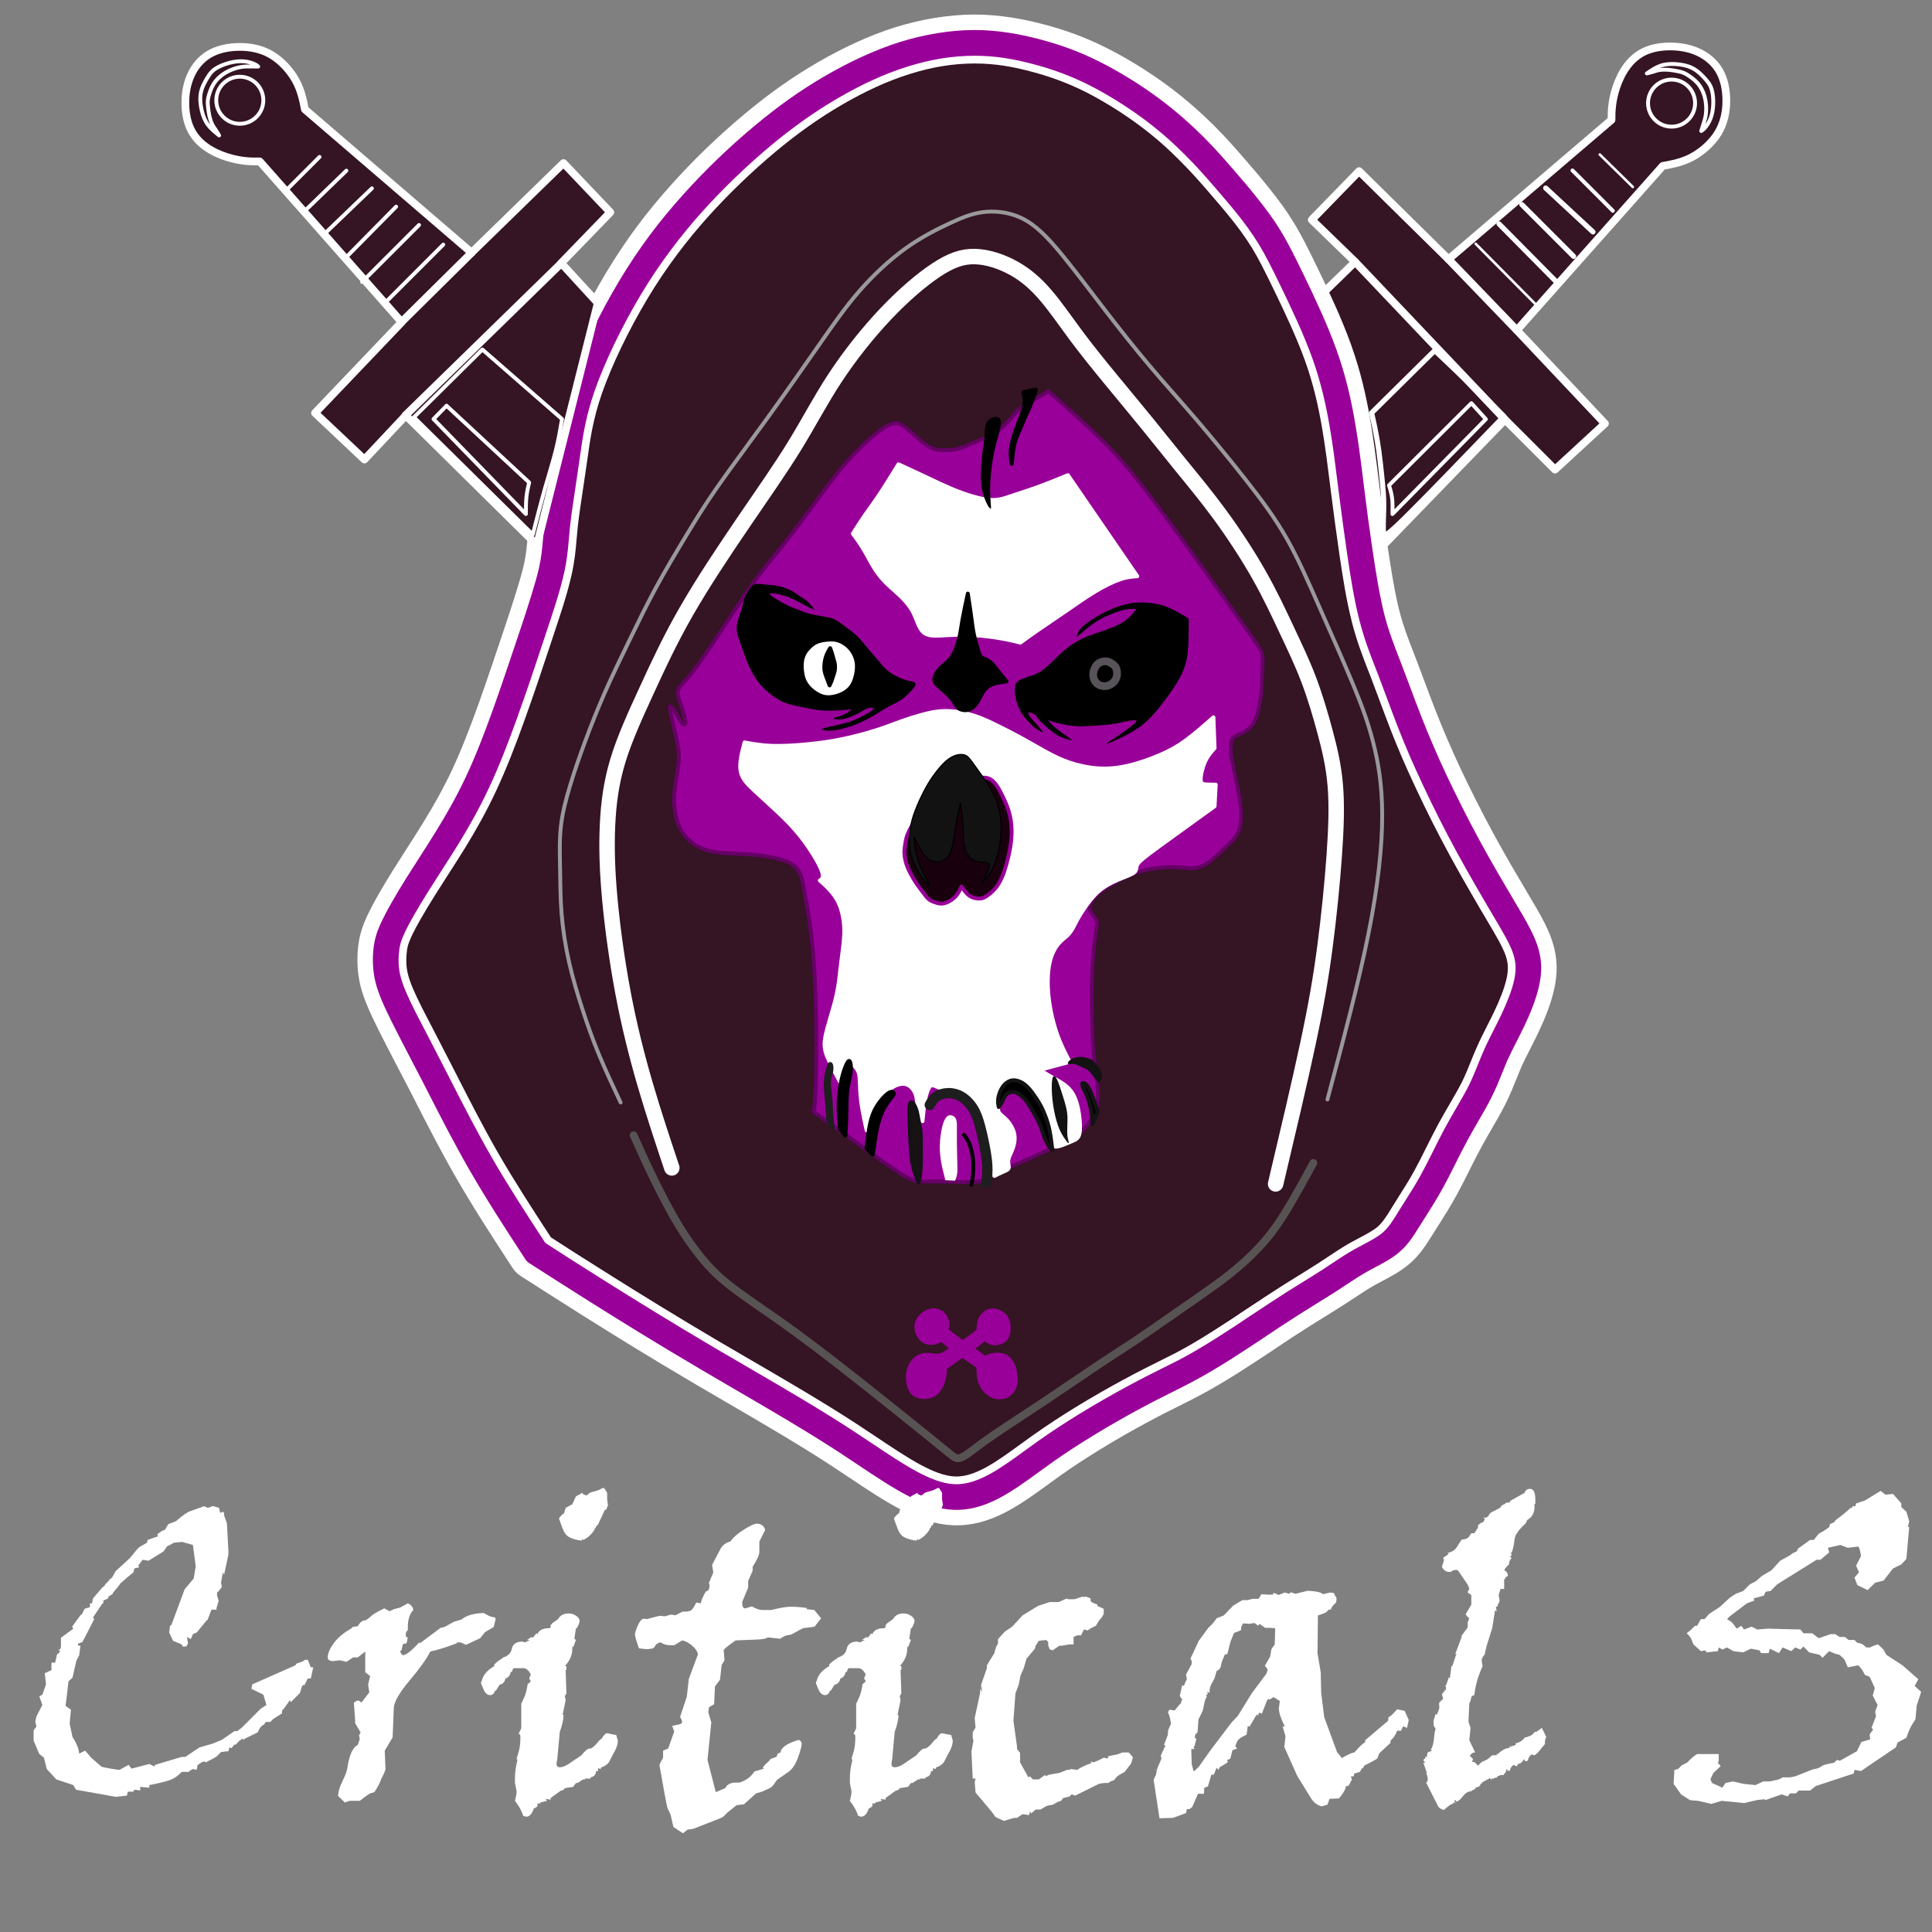 <?xml version="1.0" encoding="UTF-8"?>
<!DOCTYPE svg PUBLIC "-//W3C//DTD SVG 1.1//EN" "http://www.w3.org/Graphics/SVG/1.1/DTD/svg11.dtd">
<!-- Creator: CorelDRAW 2021 (64-Bit) -->
<svg xmlns="http://www.w3.org/2000/svg" xml:space="preserve" width="132.292mm" height="132.292mm" version="1.1" style="shape-rendering:geometricPrecision; text-rendering:geometricPrecision; image-rendering:optimizeQuality; fill-rule:evenodd; clip-rule:evenodd"
viewBox="0 0 13229.16 13229.16"
 xmlns:xlink="http://www.w3.org/1999/xlink"
 xmlns:xodm="http://www.corel.com/coreldraw/odm/2003">
 <rect x="0" y="0" width="13229.16" height="13229.16" fill="#808080" stroke="none"/>
 <defs>
  <style type="text/css">
   <![CDATA[
    .str8 {stroke:black;stroke-width:26.45;stroke-linecap:round;stroke-linejoin:round;stroke-miterlimit:22.926}
    .str12 {stroke:#141214;stroke-width:26.45;stroke-linecap:round;stroke-linejoin:round;stroke-miterlimit:22.926}
    .str13 {stroke:#1E1E1E;stroke-width:26.45;stroke-linecap:round;stroke-linejoin:round;stroke-miterlimit:22.926}
    .str5 {stroke:#660066;stroke-width:26.45;stroke-linecap:round;stroke-linejoin:round;stroke-miterlimit:22.926}
    .str10 {stroke:#990099;stroke-width:26.45;stroke-linecap:round;stroke-linejoin:round;stroke-miterlimit:22.926}
    .str4 {stroke:#999999;stroke-width:26.45;stroke-linecap:round;stroke-linejoin:round;stroke-miterlimit:22.926}
    .str6 {stroke:white;stroke-width:26.45;stroke-linecap:round;stroke-linejoin:round;stroke-miterlimit:22.926}
    .str17 {stroke:white;stroke-width:26.46;stroke-linecap:round;stroke-linejoin:round;stroke-miterlimit:22.926}
    .str2 {stroke:white;stroke-width:105.83;stroke-linecap:round;stroke-linejoin:round;stroke-miterlimit:22.926}
    .str15 {stroke:white;stroke-width:105.83;stroke-linecap:round;stroke-linejoin:round;stroke-miterlimit:22.926}
    .str11 {stroke:#1E1E1E;stroke-width:70.56;stroke-linecap:round;stroke-linejoin:round;stroke-miterlimit:22.926}
    .str3 {stroke:#575353;stroke-width:52.92;stroke-linecap:round;stroke-linejoin:round;stroke-miterlimit:22.926}
    .str9 {stroke:#575359;stroke-width:52.92;stroke-linecap:round;stroke-linejoin:round;stroke-miterlimit:22.926}
    .str0 {stroke:white;stroke-width:52.92;stroke-linecap:round;stroke-linejoin:round;stroke-miterlimit:22.926}
    .str1 {stroke:white;stroke-width:35.28;stroke-linecap:round;stroke-linejoin:round;stroke-miterlimit:22.926}
    .str16 {stroke:white;stroke-width:17.64;stroke-linecap:round;stroke-linejoin:round;stroke-miterlimit:22.926}
    .str7 {stroke:black;stroke-width:7.62;stroke-linecap:round;stroke-linejoin:round;stroke-miterlimit:22.926}
    .str14 {stroke:#141214;stroke-width:7.62;stroke-linecap:round;stroke-linejoin:round;stroke-miterlimit:22.926}
    .fil2 {fill:none}
    .fil10 {fill:black}
    .fil5 {fill:black}
    .fil9 {fill:#121212}
    .fil7 {fill:#121212}
    .fil8 {fill:#171214}
    .fil6 {fill:#19000D}
    .fil0 {fill:#351424}
    .fil3 {fill:#990099}
    .fil4 {fill:white}
    .fil1 {fill:#990099;fill-rule:nonzero}
    .fil11 {fill:white;fill-rule:nonzero}
   ]]>
  </style>
 </defs>
 <g id="Layer_x0020_1">
  <path class="fil0 str0" d="M9477.2 3728.71c276.08,-285.08 552.16,-570.16 828.24,-855.24 114.03,114.03 228.06,228.07 342.09,342.1 114.03,-105.03 228.07,-210.06 342.1,-315.09 -201.06,-213.06 -402.11,-426.13 -603.17,-639.19 333.09,-375.1 666.19,-750.21 999.28,-1125.31 66.02,-12 132.04,-24.01 199.56,-60.02 67.52,-36.01 136.54,-96.03 178.55,-165.05 42.01,-69.02 57.02,-147.04 57.02,-222.06 0,-75.02 -15.01,-147.04 -48.02,-204.05 -33.01,-57.02 -84.02,-99.04 -141.04,-126.04 -57.02,-27.01 -120.03,-39.02 -183.05,-40.52 -63.02,-1.5 -126.03,7.51 -178.54,30.02 -52.52,22.5 -94.54,58.51 -127.55,102.02 -33.01,43.51 -57.01,94.53 -73.51,142.54 -16.51,48.01 -25.52,93.03 -30.02,130.54 -4.5,37.51 -4.5,67.52 -4.5,97.53 -372.1,318.09 -744.21,636.18 -1116.31,954.27 -204.06,-201.06 -408.12,-402.11 -612.18,-603.17 -108.03,111.03 -216.06,222.06 -324.09,333.09 99.03,96.03 198.06,192.05 297.09,288.08 -111.03,108.03 -222.07,216.06 -333.1,324.09 177.05,537.15 354.1,1074.31 531.15,1611.46z"/>
  <path class="fil0 str1" d="M9391.8 2827.32c144.19,-142.49 288.39,-284.97 432.58,-427.46 157.85,150.17 315.69,300.33 473.54,450.5 -268.76,279 -537.53,558.01 -675.32,693.67 -137.8,135.66 -144.62,127.98 -148.03,109.21 -3.42,-18.77 -3.42,-48.63 -2.14,-89.15 1.28,-40.53 3.84,-91.73 1.71,-148.47 -2.14,-56.74 -8.96,-119.02 -14.93,-174.91 -5.98,-55.89 -11.1,-105.37 -17.92,-154.43 -6.83,-49.06 -15.36,-97.7 -23.89,-140.78 -8.53,-43.09 -17.07,-80.64 -25.6,-118.18z"/>
  <path class="fil1 str2" d="M6527.43 10391.21c-221.07,-9.02 -433.16,-150.84 -681.61,-316.95 -43.46,-29.05 -88.16,-58.94 -134.75,-89.3 -218.32,-142.24 -471.91,-289.84 -712.9,-430.08 -54.93,-31.96 -111.04,-64.64 -216.45,-126.64 -157.19,-92.46 -295.56,-175.86 -416.16,-249.71 -121.87,-74.62 -235.06,-145.24 -332.93,-206.71 -80.08,-50.28 -161.55,-101.98 -243.65,-154.33 -136.89,-87.3 -166.41,-106.27 -194.03,-124.03 -19.51,-12.53 -34.9,-29.06 -45.77,-47.84 -131.23,-201.21 -262.38,-402.55 -383.62,-613.62 -103.71,-180.54 -196.69,-362.64 -277.09,-520.1l-39.3 -76.86 -105.72 -203.11c-33.48,-64.32 -62.49,-120.08 -106.51,-208.1 -27.9,-55.8 -51.23,-104.79 -70,-149.38 -20.94,-49.76 -36.58,-93.96 -46.85,-135.04 -11.04,-44.17 -16.61,-86.37 -18.74,-126.23 -2.12,-39.6 -0.91,-74.03 1.65,-104.74 2.76,-33.2 7.17,-64.57 17.09,-101.97 9.33,-35.21 23.12,-72.76 44.65,-118.5l3.81 -7.48c18.31,-38.22 41.09,-80.87 66.5,-125.49 31.63,-55.58 66.11,-112.85 100.57,-168 27.82,-44.52 58.75,-92.6 90.12,-141.38 35.56,-55.28 71.88,-111.75 116.58,-184.39 35.5,-57.69 70,-115.77 101.97,-173.64 34.79,-62.96 67.88,-126.77 98.12,-191.27 31.97,-68.21 62.85,-140.6 93.15,-216.62 30.93,-77.61 61.25,-158.8 91.51,-243.09 25.92,-72.22 57.39,-163.55 90.95,-262.38 51.05,-150.37 69.98,-207.16 88.75,-263.48 25.36,-76.11 49.76,-149.27 78.81,-242.53 23.32,-74.85 42.39,-141.11 54.02,-193.48 15.71,-70.73 21.04,-132.2 27.01,-201.21 2.33,-26.91 4.77,-55.05 9.92,-101.4 9.5,-85.56 23.86,-180.49 38.89,-279.98 9.27,-61.35 18.7,-123.68 23.4,-156.59l5.04 -35.01c20.98,-148.85 41.98,-297.73 111.83,-498.56 36.53,-105.04 86.82,-223.97 145.16,-345.39 58.75,-122.27 125.13,-246.05 193.27,-359.62 69.89,-116.5 140.76,-221.84 213.33,-319.16 71.57,-95.99 148.38,-188.61 230.41,-280.01 78.48,-87.44 158.77,-170.24 238.49,-247.04 84.46,-81.36 171.28,-158.85 257.04,-230.31 84.25,-70.22 164.37,-132.13 242.54,-187.41 79.96,-56.54 160.61,-108.35 244.19,-157.1 84.83,-49.48 173.32,-95.87 264.44,-137.36 87.09,-39.66 173.45,-73.67 257.56,-100.22 88.01,-27.79 178.09,-49.03 268.34,-63.66 91.78,-14.87 180.25,-22.32 263.58,-22.32 82.37,0 163.67,7.44 243.64,19.83 78.14,12.12 150.89,28.45 219.94,46.86 71.3,19.01 139.53,40.15 206.7,65.04 66.74,24.73 135.3,54.42 208.36,90.95 69.31,34.66 140.25,74.6 208.97,117.06 71.83,44.38 141.4,91.46 204.44,138.16 62.47,46.26 119.47,92.82 171.43,138.36 55.64,48.75 101.42,92.04 140.02,130.64 38.94,38.94 76.13,78.55 111.89,117.95 28.63,31.55 61.13,68.89 93.15,105.84 32.73,37.76 62.36,72.09 84.34,98.11 21.8,25.81 47.93,57.57 82.13,100.33 28.97,36.21 57.16,72.53 82.97,108.22l0.26 -0.19c27.24,37.67 54.52,78.1 81.58,122.37 26.1,42.71 50.83,87.43 77.72,139.46 26.09,50.49 54.13,107.67 87.65,176.94 32.56,67.3 70.92,147.36 111.34,237.56 38.88,86.8 77.6,179.15 110.25,270.11 33.16,92.41 58.79,179.48 79.37,262.93 21.09,85.56 37.16,166.8 50.71,245.84 24.38,142.2 40.92,275.45 56.64,402.17l6.2 49.82c11.44,91.51 20.45,162.1 26.46,206.71 7.63,56.57 17.44,125.73 30.32,213.33 10.66,72.56 22.52,150.01 36.38,228.2 13.85,78.12 28.59,151.57 44.09,211.65 27.83,107.83 63.42,199.35 99.88,293.13 3.47,8.94 -8.23,-21.21 18.63,48.63 23.19,60.3 40.16,105.83 57.38,152.09 22.9,61.51 46.4,124.58 79.33,208.41 22.63,57.61 47.4,117.77 75.51,183 30.49,70.74 59.65,135.88 88.2,196.79 31.72,67.68 68.81,143.85 110.41,226.27 38.35,75.97 77.17,150.46 115.03,220.21 42.63,78.53 84.8,153.21 124.58,222.14 27.47,47.63 72.63,124.01 115.76,196.78l6.26 10.56c71.24,120.21 124.7,210.38 155.78,303.64 17.73,53.19 26.61,103.88 28.12,154.89 1.45,49.5 -4.17,98.1 -15.44,148.82 -10.6,47.7 -25.7,95.93 -43.54,143.32 -17.51,46.5 -37.75,92.97 -58.98,137.8 -17.48,36.91 -35.99,73.35 -54.23,109.28 -24.16,47.58 -47.93,94.39 -63.73,129.94 -9.01,20.29 -22.45,53.72 -36.12,87.78 -20.48,50.99 -41.51,103.33 -72.46,165.24 -28.88,57.75 -59.61,110.69 -91.96,166.4 -23.85,41.08 -48.65,83.8 -72.86,128.5 -32.12,59.3 -57.12,109.29 -81.57,158.2 -28.09,56.18 -55.63,111.25 -82.14,159.85 -46.23,84.77 -86.98,148.93 -123.62,206.61l-30.17 47.5 -12.94 20.8 -4.86 7.29c-42.95,69.18 -82.01,130.31 -147.56,185.79 -53.58,45.34 -114.33,77.43 -174.72,109.32 -16.42,8.67 -32.88,17.38 -54.59,29.58 -46.03,25.89 -88.6,54.19 -134.22,84.5 -16.01,10.64 -32.31,21.48 -65.31,42.83 -41.54,26.87 -91.71,57.88 -142.94,89.53 -30.26,18.7 -60.77,37.55 -105.67,65.91 -47.5,29.99 -86.32,55.11 -120.71,77.73 -21.3,14 -69.68,46.26 -118.51,78.82l-0.26 0.17 0.26 0.38 -120.72 79.38c-46.16,30.34 -89.05,58.23 -125.13,81.02 -41.2,26.01 -85.06,52.97 -132.84,81.03 -45.27,26.6 -92.39,53.02 -141.66,78.82 -55.99,29.32 -81.68,42.1 -110.28,56.32 -66.95,33.3 -144.99,72.11 -240.85,123.92 -90.23,48.77 -200.66,111.04 -316.2,181.89 -92.71,56.84 -186.77,117.67 -273.6,179.17 -23.84,16.89 -54.17,38.97 -84.31,60.91 -199.61,145.32 -389.1,283.26 -623.99,273.68zm-525.07 -550.67c212.82,142.29 394.5,263.78 536.09,269.55 138.13,5.63 288.85,-104.08 447.61,-219.66 26.62,-19.38 53.57,-39 87.61,-63.11 98.64,-69.87 196.85,-133.67 289.04,-190.19 121.6,-74.56 236.3,-139.27 329.42,-189.61 109.35,-59.1 184.26,-96.35 248.57,-128.34 48.86,-24.3 93.16,-46.34 105.88,-53 43.32,-22.69 86.62,-47.01 129.52,-72.22 40.39,-23.72 82.55,-49.71 125.14,-76.61 47.68,-30.11 86.4,-55.17 120.71,-77.72 40.23,-26.45 39.15,-26.47 118.52,-79.38l0.25 0.38c30.43,-20.28 61.46,-40.98 120.46,-79.75 46.06,-30.29 88.85,-58.12 125.13,-81.03 25.56,-16.14 67.15,-41.84 107.87,-67.01 46.51,-28.74 92.1,-56.91 137.42,-86.23 11.77,-7.61 37.89,-24.98 63.11,-41.73 51.18,-34.01 98.94,-65.75 151.86,-95.52 16.02,-9 38.57,-20.92 61.21,-32.88 46.66,-24.64 93.6,-49.44 124,-75.16 33.51,-28.36 60.52,-70.68 90.55,-119.04 1.43,-2.65 2.93,-5.28 4.55,-7.88l12.94 -20.8c19.16,-30.66 25.12,-40.04 31.27,-49.72 37.31,-58.75 78.81,-124.07 114.8,-190.07 26.4,-48.39 51.8,-99.19 77.72,-151.03 29.54,-59.11 59.69,-119.4 84.89,-165.92 25.36,-46.82 51.81,-92.38 77.26,-136.22 32.36,-55.73 63.08,-108.64 84.24,-150.96 23.28,-46.57 43.17,-96.07 62.54,-144.3 11.26,-28.05 22.41,-55.77 40.54,-96.58 24.41,-54.94 46.63,-98.66 69.23,-143.18 17.03,-33.54 34.31,-67.55 50.93,-102.66 18.43,-38.93 35.71,-78.49 50.16,-116.86 14.1,-37.47 25.49,-73.09 32.52,-104.74 6.36,-28.63 9.56,-55.03 8.82,-80.46 -0.7,-23.92 -5.06,-48.25 -13.78,-74.41 -20.24,-60.75 -67.96,-141.24 -131.54,-248.52l-6.26 -10.56c-27.42,-46.28 -61.67,-104.43 -116.86,-200.1 -42.91,-74.35 -86.74,-151.84 -127.88,-227.64 -43,-79.21 -83.04,-155.81 -119.45,-227.93 -38.55,-76.37 -77.01,-155.69 -113.71,-233.99 -37.59,-80.19 -67.98,-147.38 -92.6,-204.51 -26.99,-62.62 -52.97,-125.97 -78.83,-191.82 -22.66,-57.68 -51.88,-136.14 -80.43,-212.81 -21.11,-56.69 -41.83,-112.32 -56.28,-149.89 -14.42,-37.51 -2.77,-6.74 -18.63,-47.53 -38.98,-100.25 -77.02,-198.08 -109.8,-325.09 -19.76,-76.6 -35.91,-155.32 -49.61,-232.61 -13.69,-77.22 -26.11,-158.58 -37.48,-235.92 -9.16,-62.31 -19.22,-134.3 -30.32,-216.63 -12.71,-94.27 -21.37,-160.44 -27.56,-210.01l-6.2 -49.82c-15.63,-126.04 -32.09,-258.55 -54.44,-388.95 -12.9,-75.28 -27.71,-150.61 -46.29,-226 -19.11,-77.49 -42.01,-155.82 -70.55,-235.37 -29.08,-81 -65.37,-167.3 -102.53,-250.25 -35.64,-79.53 -74.47,-160.48 -108.04,-229.86 -32.63,-67.42 -59.74,-122.73 -84.33,-170.32 -23.81,-46.06 -45.41,-85.19 -67.8,-121.82 -21.45,-35.1 -44.89,-69.66 -69.46,-103.63l0.26 -0.19 -0.26 -0.36c-25.9,-35.83 -50.57,-67.77 -74.41,-97.56 -18.71,-23.39 -45.53,-55.6 -77.73,-93.71 -32.02,-37.91 -57.55,-67.55 -82.12,-95.91 -25.31,-29.2 -52.36,-60.23 -88.75,-100.32 -29.27,-32.25 -62.66,-67.62 -103.07,-108.03 -40.77,-40.77 -83.22,-81.32 -125.68,-118.52 -46.15,-40.45 -97.21,-82.12 -153.79,-124.02 -57.92,-42.91 -120.76,-85.49 -184.6,-124.94 -62.6,-38.68 -126.12,-74.51 -186.93,-104.92 -59.22,-29.61 -118.57,-55.07 -179.7,-77.73 -60.69,-22.49 -120.39,-41.07 -181.34,-57.32 -63.23,-16.86 -127.21,-31.41 -191.28,-41.34 -62.22,-9.64 -128.67,-15.43 -200.64,-15.43 -72.11,0 -145.8,5.98 -219.48,17.92 -72.87,11.82 -149.2,30.1 -227.56,54.84 -77.59,24.49 -152.97,53.91 -225.58,86.98 -80.17,36.5 -160.73,78.89 -240.18,125.24 -75.16,43.84 -148.88,91.27 -223.25,143.86 -76.15,53.85 -150.43,111.02 -224.9,173.09 -77.76,64.79 -159.21,137.68 -241.62,217.07 -77.34,74.5 -152.96,152.3 -224.15,231.62 -72.29,80.55 -143.25,166.56 -213.87,261.27 -69.63,93.38 -135.51,190.92 -197.89,294.9 -64.84,108.07 -127.04,223.84 -181.15,336.46 -53.32,110.98 -99.41,220.03 -133.04,316.73 -60.4,173.64 -79.5,309.1 -98.59,444.54l-5.04 36.11c-10.33,72.36 -16.98,116.36 -23.4,158.81 -15.28,101.12 -29.87,197.59 -37.79,268.94 -2.74,24.69 -5.86,60.59 -8.82,94.8 -6.46,74.72 -12.23,141.27 -33.63,237.59 -14.81,66.67 -35.45,139.35 -59.52,216.62 -18.33,58.84 -49.08,151.09 -81.03,246.95 -38.55,115.65 -79.18,237.48 -88.75,265.68 -27.07,79.72 -57.36,167.04 -93.15,266.78 -31.47,87.67 -62.91,171.87 -94.81,251.91 -32.53,81.61 -65.61,159.17 -99.77,232.06 -35.9,76.57 -71.19,145.11 -105.84,207.81 -37.46,67.8 -73.54,128.81 -108.59,185.76 -34.62,56.25 -77.67,123.19 -119.88,188.81 -29.15,45.34 -57.85,89.93 -87.92,138.06 -35.34,56.56 -68.28,111.04 -95.05,158.08 -23.33,40.97 -43.1,77.69 -57.3,107.2l-3.09 7.03c-13.75,29.21 -22.03,51.21 -27.01,70 -4.4,16.6 -6.64,33.76 -8.27,53.47 -1.85,22.2 -2.83,45.12 -1.65,67.24 1.16,21.86 4.43,45.84 11.02,72.21 7.36,29.46 18.2,60.25 32.51,94.26 16.49,39.17 37.29,82.83 62.3,132.84 15.47,30.94 57.1,110.92 105.39,203.7 13.85,26.61 29.58,56.84 105.72,205.31l39.3 76.86c79.06,154.84 170.48,333.89 270.49,507.98 110.77,192.84 236.57,386.7 362.99,580.57l167.83 107.9c57.89,36.91 133.01,84.46 242.53,153.23 91.72,57.6 201.27,125.91 329.63,204.51 129.62,79.37 269.1,163.58 411.76,247.49 34.54,20.31 123.21,71.92 215.35,125.54 242.21,140.96 497.11,289.31 725.02,437.8 46.97,30.61 93.16,61.48 138.05,91.5z"/>
  <path class="fil0" d="M6002.36 9840.54c212.82,142.29 394.5,263.78 536.09,269.55 138.13,5.63 288.85,-104.08 447.61,-219.66 26.62,-19.38 53.57,-39 87.61,-63.11 98.64,-69.87 196.85,-133.67 289.04,-190.19 121.6,-74.56 236.3,-139.27 329.42,-189.61 109.35,-59.1 184.26,-96.35 248.57,-128.34 48.86,-24.3 93.16,-46.34 105.88,-53 43.32,-22.69 86.62,-47.01 129.52,-72.22 40.39,-23.72 82.55,-49.71 125.14,-76.61 47.68,-30.11 86.4,-55.17 120.71,-77.72 40.23,-26.45 39.15,-26.47 118.52,-79.38l0.25 0.38c30.43,-20.28 61.46,-40.98 120.46,-79.75 46.06,-30.29 88.85,-58.12 125.13,-81.03 25.56,-16.14 67.15,-41.84 107.87,-67.01 46.51,-28.74 92.1,-56.91 137.42,-86.23 11.77,-7.61 37.89,-24.98 63.11,-41.73 51.18,-34.01 98.94,-65.75 151.86,-95.52 16.02,-9 38.57,-20.92 61.21,-32.88 46.66,-24.64 93.6,-49.44 124,-75.16 33.51,-28.36 60.52,-70.68 90.55,-119.04 1.43,-2.65 2.93,-5.28 4.55,-7.88l12.94 -20.8c19.16,-30.66 25.12,-40.04 31.27,-49.72 37.31,-58.75 78.81,-124.07 114.8,-190.07 26.4,-48.39 51.8,-99.19 77.72,-151.03 29.54,-59.11 59.69,-119.4 84.89,-165.92 25.36,-46.82 51.81,-92.38 77.26,-136.22 32.36,-55.73 63.08,-108.64 84.24,-150.96 23.28,-46.57 43.17,-96.07 62.54,-144.3 11.26,-28.05 22.41,-55.77 40.54,-96.58 24.41,-54.94 46.63,-98.66 69.23,-143.18 17.03,-33.54 34.31,-67.55 50.93,-102.66 18.43,-38.93 35.71,-78.49 50.16,-116.86 14.1,-37.47 25.49,-73.09 32.52,-104.74 6.36,-28.63 9.56,-55.03 8.82,-80.46 -0.7,-23.92 -5.06,-48.25 -13.78,-74.41 -20.24,-60.75 -67.96,-141.24 -131.54,-248.52l-6.26 -10.56c-27.42,-46.28 -61.67,-104.43 -116.86,-200.1 -42.91,-74.35 -86.74,-151.84 -127.88,-227.64 -43,-79.21 -83.04,-155.81 -119.45,-227.93 -38.55,-76.37 -77.01,-155.69 -113.71,-233.99 -37.59,-80.19 -67.98,-147.38 -92.6,-204.51 -26.99,-62.62 -52.97,-125.97 -78.83,-191.82 -22.66,-57.68 -51.88,-136.14 -80.43,-212.81 -21.11,-56.69 -41.83,-112.32 -56.28,-149.89 -14.42,-37.51 -2.77,-6.74 -18.63,-47.53 -38.98,-100.25 -77.02,-198.08 -109.8,-325.09 -19.76,-76.6 -35.91,-155.32 -49.61,-232.61 -13.69,-77.22 -26.11,-158.58 -37.48,-235.92 -9.16,-62.31 -19.22,-134.3 -30.32,-216.63 -12.71,-94.27 -21.37,-160.44 -27.56,-210.01l-6.2 -49.82c-15.63,-126.04 -32.09,-258.55 -54.44,-388.95 -12.9,-75.28 -27.71,-150.61 -46.29,-226 -19.11,-77.49 -42.01,-155.82 -70.55,-235.37 -29.08,-81 -65.37,-167.3 -102.53,-250.25 -35.64,-79.53 -74.47,-160.48 -108.04,-229.86 -32.63,-67.42 -59.74,-122.73 -84.33,-170.32 -23.81,-46.06 -45.41,-85.19 -67.8,-121.82 -21.45,-35.1 -44.89,-69.66 -69.46,-103.63l0.26 -0.19 -0.26 -0.36c-25.9,-35.83 -50.57,-67.77 -74.41,-97.56 -18.71,-23.39 -45.53,-55.6 -77.73,-93.71 -32.02,-37.91 -57.55,-67.55 -82.12,-95.91 -25.31,-29.2 -52.36,-60.23 -88.75,-100.32 -29.27,-32.25 -62.66,-67.62 -103.07,-108.03 -40.77,-40.77 -83.22,-81.32 -125.68,-118.52 -46.15,-40.45 -97.21,-82.12 -153.79,-124.02 -57.92,-42.91 -120.76,-85.49 -184.6,-124.94 -62.6,-38.68 -126.12,-74.51 -186.93,-104.92 -59.22,-29.61 -118.57,-55.07 -179.7,-77.73 -60.69,-22.49 -120.39,-41.07 -181.34,-57.32 -63.23,-16.86 -127.21,-31.41 -191.28,-41.34 -62.22,-9.64 -128.67,-15.43 -200.64,-15.43 -72.11,0 -145.8,5.98 -219.48,17.92 -72.87,11.82 -149.2,30.1 -227.56,54.84 -77.59,24.49 -152.97,53.91 -225.58,86.98 -80.17,36.5 -160.73,78.89 -240.18,125.24 -75.16,43.84 -148.88,91.27 -223.25,143.86 -76.15,53.85 -150.43,111.02 -224.9,173.09 -77.76,64.79 -159.21,137.68 -241.62,217.07 -77.34,74.5 -152.96,152.3 -224.15,231.62 -72.29,80.55 -143.25,166.56 -213.87,261.27 -69.63,93.38 -135.51,190.92 -197.89,294.9 -64.84,108.07 -127.04,223.84 -181.15,336.46 -53.32,110.98 -99.41,220.03 -133.04,316.73 -60.4,173.64 -79.5,309.1 -98.59,444.54l-5.04 36.11c-10.33,72.36 -16.98,116.36 -23.4,158.81 -15.28,101.12 -29.87,197.59 -37.79,268.94 -2.74,24.69 -5.86,60.59 -8.82,94.8 -6.46,74.72 -12.23,141.27 -33.63,237.59 -14.81,66.67 -35.45,139.35 -59.52,216.62 -18.33,58.84 -49.08,151.09 -81.03,246.95 -38.55,115.65 -79.18,237.48 -88.75,265.68 -27.07,79.72 -57.36,167.04 -93.15,266.78 -31.47,87.67 -62.91,171.87 -94.81,251.91 -32.53,81.61 -65.61,159.17 -99.77,232.06 -35.9,76.57 -71.19,145.11 -105.84,207.81 -37.46,67.8 -73.54,128.81 -108.59,185.76 -34.62,56.25 -77.67,123.19 -119.88,188.81 -29.15,45.34 -57.85,89.93 -87.92,138.06 -35.34,56.56 -68.28,111.04 -95.05,158.08 -23.33,40.97 -43.1,77.69 -57.3,107.2l-3.09 7.03c-13.75,29.21 -22.03,51.21 -27.01,70 -4.4,16.6 -6.64,33.76 -8.27,53.47 -1.85,22.2 -2.83,45.12 -1.65,67.24 1.16,21.86 4.43,45.84 11.02,72.21 7.36,29.46 18.2,60.25 32.51,94.26 16.49,39.17 37.29,82.83 62.3,132.84 15.47,30.94 57.1,110.92 105.39,203.7 13.85,26.61 29.58,56.84 105.72,205.31l39.3 76.86c79.06,154.84 170.48,333.89 270.49,507.98 110.77,192.84 236.57,386.7 362.99,580.57l167.83 107.9c57.89,36.91 133.01,84.46 242.53,153.23 91.72,57.6 201.27,125.91 329.63,204.51 129.62,79.37 269.1,163.58 411.76,247.49 34.54,20.31 123.21,71.92 215.35,125.54 242.21,140.96 497.11,289.31 725.02,437.8 46.97,30.61 93.16,61.48 138.05,91.5z"/>
  <path class="fil2 str3" d="M4338.63 7773.24c38.45,85.94 76.89,171.89 122.13,265.74 45.23,93.86 97.24,195.64 143.61,278.19 46.36,82.55 87.07,145.87 137.96,215.98 50.88,70.11 111.95,147.01 200.15,223.9 88.2,76.9 203.55,153.79 325.68,238.6 122.12,84.82 251.04,177.54 457.98,338.11 206.93,160.58 491.9,389.01 642.3,511.13 150.39,122.13 166.22,137.96 185.45,140.22 19.22,2.26 41.83,-9.04 76.89,-33.92 35.05,-24.88 82.55,-63.33 169.62,-123.27 87.07,-59.93 213.73,-141.34 349.43,-231.81 135.69,-90.46 280.44,-189.98 382.21,-257.83 101.77,-67.84 160.57,-104.03 235.21,-153.79 74.63,-49.75 165.09,-113.07 239.73,-165.09 74.63,-52.02 133.44,-92.73 200.16,-139.1 66.71,-46.36 141.35,-98.37 213.72,-156.05 72.37,-57.67 142.48,-120.99 203.55,-186.58 61.06,-65.59 113.07,-133.43 173.01,-229.55 59.93,-96.12 127.77,-220.51 195.62,-344.9"/>
  <path class="fil2 str4" d="M4249.53 7549.23c-51.6,-110.08 -103.2,-220.15 -146.2,-323.35 -43,-103.2 -77.39,-199.51 -111.79,-304.43 -34.4,-104.91 -68.8,-218.43 -94.6,-331.95 -25.8,-113.51 -43,-227.02 -51.6,-333.66 -8.6,-106.64 -8.6,-206.39 -10.32,-304.43 -1.72,-98.04 -5.15,-194.35 5.17,-288.95 10.32,-94.6 34.39,-187.47 63.63,-283.78 29.24,-96.32 63.64,-196.08 103.2,-302.71 39.56,-106.64 84.27,-220.15 135.87,-337.11 51.6,-116.96 110.08,-237.35 168.56,-357.74 58.48,-120.4 116.95,-240.8 182.31,-361.19 65.36,-120.4 137.59,-240.79 202.95,-349.15 65.36,-108.36 123.83,-204.67 214.99,-335.38 91.16,-130.72 214.99,-295.84 340.55,-469.55 125.55,-173.71 252.83,-356.03 356.03,-503.94 103.19,-147.91 182.31,-261.43 276.91,-369.78 94.59,-108.36 204.67,-211.55 314.75,-290.67 110.07,-79.12 220.14,-134.15 309.58,-175.43 89.44,-41.28 158.23,-68.8 242.51,-75.68 84.28,-6.88 184.03,6.88 275.19,60.2 91.16,53.32 173.71,146.19 261.43,254.55 87.72,108.35 180.59,232.19 278.63,359.47 98.04,127.27 201.23,257.98 304.43,380.1 103.19,122.11 206.39,235.63 319.91,368.07 113.51,132.43 237.34,283.78 343.98,419.66 106.64,135.87 196.07,256.27 275.19,395.58 79.12,139.31 147.91,297.55 225.31,472.98 77.4,175.43 163.39,368.07 227.03,521.15 63.64,153.07 104.92,266.58 139.32,400.74 34.4,134.15 61.91,288.95 61.91,500.5 0,211.55 -27.51,479.86 -94.59,813.52 -67.08,333.67 -173.71,732.7 -280.35,1131.72"/>
  <path class="fil3 str5" d="M6058.6 2925.46c-64.32,40.38 -163.04,130.12 -246.79,222.85 -83.76,92.73 -152.56,188.46 -227.34,290.17 -74.79,101.7 -155.55,209.39 -225.85,297.64 -70.3,88.24 -130.12,157.04 -210.89,270.71 -80.77,113.67 -182.47,272.21 -260.24,388.88 -77.78,116.66 -131.63,191.44 -172.01,239.31 -40.38,47.86 -67.31,68.79 -73.29,95.72 -5.98,26.92 8.97,59.82 23.93,104.7 14.96,44.87 29.91,101.7 26.92,119.65 -2.99,17.95 -23.93,-2.99 -37.39,-22.43 -13.46,-19.45 -19.45,-37.4 -29.92,-55.35 -10.47,-17.95 -25.42,-35.89 -32.9,-40.38 -7.48,-4.49 -7.48,4.49 -1.49,37.4 5.98,32.9 17.94,89.73 31.41,145.07 13.46,55.34 28.41,109.19 25.42,177.99 -2.99,68.8 -23.93,152.55 -29.91,233.32 -5.99,80.77 2.99,158.54 29.91,221.36 26.92,62.82 71.79,110.68 124.14,140.6 52.35,29.91 112.18,41.87 175,47.86 62.82,5.98 128.62,5.98 191.44,10.47 62.82,4.48 122.65,13.46 179.49,26.92 56.83,13.46 110.68,31.41 142.09,73.29 31.4,41.88 40.38,107.69 52.35,177.98 11.96,70.3 26.91,145.09 40.38,255.77 13.46,110.68 25.42,257.25 31.41,442.71 5.98,185.47 5.98,409.82 2.99,547.42 -2.99,137.6 -8.98,188.46 -14.96,239.31 83.76,59.83 167.51,119.65 248.28,177.98 80.77,58.34 158.54,115.17 228.84,164.53 70.3,49.36 133.11,91.23 174.99,112.17 41.88,20.94 62.82,20.94 103.21,20.94 40.38,0 100.2,0 166.01,1.49 65.81,1.5 137.61,4.5 180.99,1.5 43.37,-2.99 58.32,-11.96 85.25,-26.92 26.92,-14.96 65.8,-35.89 115.16,-58.33 49.36,-22.43 109.18,-46.37 176.49,-76.29 67.31,-29.91 142.09,-65.8 192.95,-89.73 50.85,-23.93 77.77,-35.9 107.69,-55.34 29.91,-19.44 62.81,-46.37 86.75,-74.79 23.93,-28.41 38.88,-58.33 50.85,-85.25 11.96,-26.92 20.94,-50.85 25.43,-80.77 4.48,-29.91 4.48,-65.8 -1.5,-119.65 -5.99,-53.84 -17.95,-125.64 -25.43,-209.4 -7.48,-83.75 -10.47,-179.48 -11.96,-282.68 -1.5,-103.2 -1.5,-213.88 2.99,-306.61 4.48,-92.73 13.46,-167.52 20.94,-218.37 7.47,-50.85 13.46,-77.77 8.97,-98.71 -4.49,-20.94 -19.44,-35.89 -31.4,-52.35 -11.97,-16.45 -20.95,-34.4 -16.46,-56.84 4.49,-22.43 22.43,-49.35 49.36,-74.78 26.92,-25.42 62.81,-49.36 100.21,-71.8 37.39,-22.43 76.27,-43.37 125.63,-62.82 49.36,-19.44 109.18,-37.38 169.01,-46.36 59.83,-8.97 119.65,-8.97 166.02,-5.98 46.37,2.99 79.27,8.98 112.18,4.49 32.9,-4.49 65.81,-19.44 103.2,-47.86 37.39,-28.42 79.27,-70.3 113.67,-103.2 34.4,-32.91 61.33,-56.84 77.78,-95.72 16.45,-38.89 22.43,-92.74 17.94,-154.06 -4.49,-61.32 -19.44,-130.13 -29.91,-180.98 -10.47,-50.85 -16.45,-83.76 -22.43,-112.17 -5.98,-28.42 -11.97,-52.35 -14.96,-82.26 -2.99,-29.92 -2.99,-65.81 1.5,-88.24 4.48,-22.44 13.46,-31.42 34.4,-41.89 20.93,-10.47 53.84,-22.43 79.27,-41.87 25.42,-19.45 43.37,-46.38 56.83,-83.77 13.46,-37.39 22.44,-85.25 28.42,-121.14 5.98,-35.9 8.98,-59.83 10.48,-91.24 1.49,-31.41 1.49,-70.3 2.99,-109.19 1.49,-38.89 4.48,-77.77 -0.01,-106.19 -4.49,-28.42 -16.45,-46.36 -152.56,-237.81 -136.11,-191.45 -396.35,-556.39 -569.85,-788.22 -173.5,-231.83 -260.25,-330.55 -369.43,-438.23 -109.19,-107.69 -240.81,-224.36 -372.43,-341.02 -23.93,14.96 -47.86,29.91 -80.76,47.86 -32.91,17.95 -74.78,38.89 -107.68,65.81 -32.91,26.92 -56.85,59.83 -86.76,92.74 -29.92,32.9 -65.81,65.8 -103.2,88.24 -37.4,22.43 -76.28,34.4 -116.66,50.85 -40.39,16.45 -82.26,37.39 -119.65,47.86 -37.4,10.47 -70.3,10.47 -97.22,10.47 -26.93,0 -47.87,0 -73.29,-8.97 -25.43,-8.98 -55.35,-26.92 -91.24,-56.83 -35.9,-29.92 -77.77,-71.8 -113.67,-97.22 -35.9,-25.43 -65.81,-34.41 -130.12,5.98z"/>
  <path class="fil4 str6" d="M5070.79 5277.5c-9.12,-53.39 9.11,-123.71 27.34,-194.02 57.29,10.42 114.58,20.83 186.2,23.44 71.61,2.6 157.54,-2.6 239.57,-10.41 82.03,-7.82 160.16,-18.23 242.19,-35.16 82.03,-16.93 167.96,-40.36 236.97,-62.49 69.01,-22.14 121.09,-42.98 167.97,-59.9 46.87,-16.93 88.53,-29.95 135.41,-42.97 46.87,-13.02 98.96,-26.04 160.16,-27.34 61.19,-1.3 131.5,9.11 197.91,29.95 66.4,20.83 128.9,52.07 180.98,78.11 52.08,26.04 93.75,46.88 145.83,75.53 52.08,28.64 114.58,65.09 169.27,95.04 54.68,29.95 101.56,53.39 158.85,72.92 57.29,19.53 124.99,35.16 192.7,40.37 67.71,5.2 135.41,0 209.63,-16.93 74.22,-16.93 154.94,-45.57 221.35,-74.22 66.4,-28.65 118.49,-57.29 177.08,-100.26 58.59,-42.97 123.7,-100.26 188.8,-157.55 2.6,70.31 5.21,140.63 7.81,210.94 -23.44,26.04 -46.87,52.08 -65.1,92.45 -18.23,40.36 -31.25,95.04 -29.95,123.69 1.3,28.64 16.93,31.25 36.46,32.55 19.53,1.3 42.96,1.3 66.4,1.3 -2.6,49.48 -5.21,98.95 -7.81,148.43 -93.75,67.71 -187.49,135.42 -266.91,192.71 -79.43,57.29 -144.54,104.17 -188.81,138.02 -44.27,33.85 -67.7,54.69 -75.51,72.91 -7.82,18.23 0,33.86 -19.53,49.48 -19.54,15.62 -66.41,31.25 -109.38,49.47 -42.97,18.23 -82.03,39.07 -114.58,63.81 -32.55,24.74 -58.59,53.38 -84.63,87.23 -26.04,33.86 -52.09,72.92 -70.32,104.17 -18.23,31.25 -28.64,54.68 -40.36,75.51 -11.72,20.84 -24.74,39.07 -41.66,54.69 -16.93,15.63 -37.77,28.65 -59.9,55.99 -22.14,27.35 -45.57,69.01 -58.59,130.21 -13.02,61.2 -15.63,141.92 -6.51,227.85 9.11,85.94 29.95,177.09 55.99,252.61 26.04,75.52 57.29,135.41 88.54,195.31 -67.71,18.23 -135.42,36.45 -203.13,54.68 23.44,15.63 46.88,31.25 82.04,50.78 35.15,19.54 82.03,42.97 114.58,76.82 32.55,33.86 50.77,78.13 62.49,131.51 11.72,53.39 16.93,115.89 14.33,153.65 -2.61,37.76 -13.02,50.78 -22.13,58.59 -9.12,7.81 -16.94,10.42 -44.28,22.13 -27.34,11.72 -74.22,32.56 -97.65,32.56 -23.44,0 -23.44,-20.84 -31.25,-54.69 -7.81,-33.85 -23.44,-80.73 -39.06,-123.7 -15.63,-42.96 -31.25,-82.03 -50.78,-111.98 -19.54,-29.94 -42.97,-50.78 -65.1,-71.61 -22.14,-20.83 -42.98,-41.66 -67.71,-52.08 -24.74,-10.41 -53.39,-10.41 -72.92,-1.3 -19.53,9.12 -29.94,27.34 -40.36,52.08 -10.42,24.74 -20.83,55.99 -26.04,79.42 -5.21,23.44 -5.21,39.07 5.21,53.39 10.41,14.32 31.25,27.35 50.78,48.18 19.53,20.83 37.75,49.48 46.87,76.82 9.11,27.34 9.11,53.38 5.21,76.81 -3.91,23.44 -11.72,44.28 -20.83,65.11 -9.12,20.83 -19.53,41.67 -20.83,61.2 -1.31,19.53 6.5,37.76 2.6,49.48 -3.91,11.72 -19.54,16.92 -37.76,24.73 -18.23,7.82 -39.07,18.23 -59.9,28.65 -13.02,-57.29 -26.04,-114.58 -36.45,-173.17 -10.42,-58.59 -18.24,-118.49 -39.07,-177.08 -20.83,-58.59 -54.69,-115.88 -92.45,-154.94 -37.76,-39.06 -79.42,-59.9 -117.18,-72.92 -37.76,-13.02 -71.62,-18.23 -96.35,-27.35 -24.74,-9.11 -40.37,-22.13 -54.69,-11.72 -14.32,10.42 -27.34,44.28 -36.45,88.55 -9.12,44.27 -14.33,98.95 -19.54,153.64 -13.02,-36.46 -26.04,-72.91 -32.55,-104.16 -6.51,-31.25 -6.51,-57.3 -15.62,-82.04 -9.12,-24.74 -27.34,-48.17 -48.17,-59.89 -20.84,-11.72 -44.28,-11.72 -67.72,-5.21 -23.44,6.51 -46.87,19.53 -70.31,42.96 -23.44,23.44 -46.87,57.3 -71.61,104.17 -24.74,46.88 -50.78,106.77 -76.82,166.67 -13.02,-59.9 -26.04,-119.79 -33.85,-171.88 -7.81,-52.08 -10.42,-96.34 -11.72,-132.8 -1.3,-36.46 -1.3,-65.1 -7.81,-87.24 -6.51,-22.13 -19.54,-37.76 -31.26,-49.48 -11.72,-11.71 -22.13,-19.53 -36.45,-9.12 -14.33,10.42 -32.55,39.07 -41.66,65.11 -9.12,26.04 -9.12,49.48 -9.12,72.92 -18.23,-33.86 -36.46,-67.71 -53.38,-100.27 -16.93,-32.55 -32.56,-63.79 -42.97,-88.53 -10.42,-24.74 -15.63,-42.97 -18.23,-62.5 -2.61,-19.53 -2.61,-40.37 2.6,-70.32 5.21,-29.94 15.62,-69 31.25,-122.39 15.62,-53.38 36.46,-121.08 49.48,-183.58 13.02,-62.5 18.23,-119.8 24.74,-175.79 6.51,-55.98 14.32,-110.67 19.53,-158.85 5.21,-48.17 7.81,-89.83 3.91,-135.41 -3.91,-45.57 -14.32,-95.05 -31.25,-135.42 -16.93,-40.36 -40.37,-71.6 -63.81,-97.64 -23.44,-26.04 -46.87,-46.88 -70.31,-67.71 15.63,-10.42 31.25,-20.83 10.42,-72.92 -20.83,-52.08 -78.12,-145.83 -138.01,-222.65 -59.9,-76.82 -122.4,-136.72 -178.39,-188.8 -55.99,-52.08 -105.46,-96.35 -148.43,-136.71 -42.97,-40.37 -79.43,-76.82 -88.54,-130.2z"/>
  <path class="fil4 str6" d="M6329.62 4334.86c-35.06,-24.89 -48.63,-81.43 -70.12,-127.8 -21.49,-46.37 -50.89,-82.56 -83.69,-115.36 -32.8,-32.8 -68.99,-62.2 -100.65,-92.74 -31.67,-30.54 -58.82,-62.2 -84.83,-102.91 -26.01,-40.72 -50.89,-90.49 -75.77,-132.33 -24.88,-41.85 -49.77,-75.77 -74.65,-109.7 27.14,-42.98 54.29,-85.95 82.57,-126.66 28.27,-40.72 57.67,-79.18 96.13,-136.86 38.45,-57.68 85.95,-134.58 133.45,-211.49 54.29,24.88 108.57,49.76 168.52,78.04 59.94,28.27 125.53,59.93 183.21,84.82 57.68,24.88 107.44,42.97 158.34,57.68 50.89,14.7 102.91,26.01 149.28,23.75 46.37,-2.26 87.09,-18.1 133.46,-33.93 46.37,-15.83 98.39,-31.67 160.6,-54.29 62.2,-22.62 134.58,-52.02 206.96,-81.43 158.34,230.72 316.67,461.44 475.01,692.16 -33.93,2.26 -67.86,4.52 -115.36,20.36 -47.5,15.83 -108.58,45.23 -174.17,84.82 -65.6,39.58 -135.72,89.34 -204.71,136.84 -68.99,47.5 -136.84,92.74 -187.73,127.8 -50.9,35.06 -84.83,59.94 -118.76,84.82 -36.19,-9.05 -72.38,-18.09 -122.14,-27.14 -49.76,-9.05 -113.1,-18.09 -179.82,-22.61 -66.73,-4.53 -136.85,-4.53 -200.18,-1.14 -63.34,3.39 -119.89,10.18 -154.95,-14.7z"/>
  <path class="fil5 str7" d="M6745.29 2995.21c-9,61.85 -17.99,123.71 -22.49,183.88 -4.5,60.16 -4.5,118.64 4.5,167.56 8.99,48.92 26.99,88.29 37.67,108.53 10.68,20.24 14.06,21.37 17.43,22.49 -2.25,-30.36 -4.49,-60.73 -5.61,-89.4 -1.13,-28.68 -1.13,-55.68 0.56,-87.73 1.68,-32.05 5.06,-69.16 9.56,-104.58 4.49,-35.43 10.12,-69.17 16.87,-100.66 6.74,-31.49 14.62,-60.73 20.81,-83.22 6.18,-22.49 10.67,-38.24 16.86,-65.79 6.18,-27.55 14.06,-66.92 -1.68,-81.54 -15.75,-14.62 -55.12,-4.49 -74.8,21.38 -19.68,25.86 -19.68,67.47 -19.68,109.08z"/>
  <path class="fil5 str8" d="M7016.2 2741.37c0.56,19.85 -2.79,41.11 -11.46,68.52 -8.67,27.4 -22.66,60.95 -34.68,92.55 -12.03,31.6 -22.09,61.25 -29.64,86.7 -7.55,25.44 -12.59,46.7 -15.94,67.11 -3.36,20.41 -5.03,39.99 -4.19,59.85 0.83,19.85 4.19,39.98 7.54,60.12 1.68,-19.58 3.36,-39.15 6.16,-62.36 2.79,-23.22 6.71,-50.06 12.3,-73.27 5.59,-23.21 12.86,-42.79 20.97,-62.08 8.11,-19.3 17.06,-38.31 25.45,-58.16 8.39,-19.86 16.22,-40.56 25.45,-61.25 9.23,-20.69 19.85,-41.39 29.08,-62.64 9.23,-21.25 17.06,-43.07 23.77,-60.68 6.71,-17.62 12.31,-31.05 15.95,-41.67 3.63,-10.63 5.3,-18.46 6.98,-26.29 -29.08,5.59 -58.17,11.19 -87.25,16.78 4.48,18.46 8.95,36.91 9.51,56.77z"/>
  <path class="fil5 str8" d="M6399.13 4663.15c-4.89,-17.61 2.93,-38.16 14.19,-56.25 11.25,-18.1 25.92,-33.76 42.56,-48.43 16.63,-14.68 35.21,-28.37 49.89,-45.49 14.67,-17.12 25.43,-37.67 36.19,-64.08 10.76,-26.41 21.52,-58.7 28.86,-91.96 7.33,-33.26 11.25,-67.5 20.06,-116.41 8.8,-48.92 22.49,-112.5 36.19,-176.09 7.83,50.87 15.65,101.74 22.01,148.7 6.36,46.95 11.25,90 19.57,130.11 8.31,40.11 20.05,77.28 27.88,104.19 7.82,26.9 11.74,43.53 23.97,53.31 12.22,9.78 32.77,12.72 52.34,26.42 19.56,13.69 38.14,38.14 57.71,63.09 19.57,24.95 40.11,50.38 60.66,75.82 -22.5,2.94 -45,5.87 -64.56,10.28 -19.57,4.4 -36.21,10.26 -51.37,19.07 -15.17,8.8 -28.86,20.54 -41.09,38.64 -12.23,18.1 -22.99,42.55 -34.24,62.12 -11.25,19.57 -22.99,34.24 -36.19,45.49 -13.21,11.25 -27.89,19.08 -45.98,21.04 -18.1,1.95 -39.63,-1.96 -54.3,-13.21 -14.67,-11.25 -22.5,-29.84 -33.75,-46.96 -11.25,-17.12 -25.92,-32.77 -41.57,-47.93 -15.66,-15.17 -32.29,-29.84 -49.41,-44.51 -17.12,-14.68 -34.73,-29.36 -39.62,-46.96z"/>
  <path class="fil5 str7" d="M6265.05 4682.95c-2.25,-11.82 -25.87,-14.07 -46.68,-18.57 -20.82,-4.5 -38.82,-11.26 -57.94,-19.69 -19.13,-8.44 -39.39,-18.57 -58.51,-30.94 -19.13,-12.38 -37.13,-27 -51.75,-42.19 -14.63,-15.19 -25.89,-30.94 -40.51,-48.38 -14.63,-17.44 -32.63,-36.56 -49.5,-56.25 -16.88,-19.69 -32.63,-39.95 -48.38,-59.07 -15.75,-19.13 -31.51,-37.13 -48.38,-52.88 -16.88,-15.75 -34.88,-29.26 -52.88,-42.76 -18,-13.5 -36.01,-27 -52.88,-39.37 -16.88,-12.38 -32.63,-23.63 -50.07,-30.94 -17.44,-7.32 -36.56,-10.69 -55.12,-14.06 -18.57,-3.38 -36.57,-6.76 -55.13,-10.13 -18.57,-3.38 -37.69,-6.75 -56.25,-11.81 -18.57,-5.07 -36.58,-11.82 -54.58,-18.57 -18,-6.75 -36,-13.5 -54,-20.81 -18,-7.32 -36.01,-15.19 -55.7,-25.32 -19.69,-10.13 -41.06,-22.5 -57.93,-32.62 -16.88,-10.13 -29.26,-18.01 -38.26,-25.88 -9,-7.88 -14.62,-15.75 -12.37,-20.25 2.25,-4.51 12.37,-5.63 30.38,-3.38 18,2.25 43.87,7.87 68.06,15.19 24.19,7.31 46.69,16.31 80.44,32.63 33.75,16.31 78.76,39.93 123.76,63.56 -15.75,-19.13 -31.5,-38.25 -47.25,-51.75 -15.75,-13.5 -31.5,-21.38 -47.81,-32.06 -16.32,-10.69 -33.19,-24.2 -51.75,-34.88 -18.57,-10.69 -38.83,-18.57 -57.39,-24.75 -18.57,-6.19 -35.44,-10.69 -52.88,-13.5 -17.44,-2.82 -35.44,-3.94 -54,-5.63 -18.57,-1.69 -37.69,-3.94 -51.75,-5.06 -14.07,-1.13 -23.07,-1.13 -31.51,0 -8.44,1.12 -16.31,3.37 -25.31,12.37 -9.01,9 -19.13,24.75 -28.69,41.63 -9.57,16.87 -18.57,34.88 -24.19,51.2 -5.63,16.31 -7.88,30.93 -12.94,49.5 -5.06,18.56 -12.94,41.06 -20.81,65.25 -7.88,24.19 -15.75,50.06 -16.88,73.69 -1.13,23.63 4.5,45 12.94,70.88 8.43,25.88 19.69,56.25 31.51,89.44 11.81,33.19 24.18,69.2 41.62,106.89 17.44,37.69 39.94,77.07 65.82,109.7 25.87,32.63 55.13,58.5 83.82,80.44 28.69,21.94 56.81,39.94 86.63,52.32 29.81,12.37 61.32,19.12 97.89,27 36.56,7.87 78.18,16.88 115.87,22.51 37.69,5.62 71.45,7.87 113.64,6.75 42.19,-1.13 92.82,-5.63 143.45,-10.13 -15.75,14.62 -31.51,29.25 -53.45,40.5 -21.94,11.25 -50.06,19.12 -78.19,27 19.13,2.25 38.25,4.5 61.32,0.56 23.06,-3.94 50.07,-14.06 70.88,-23.06 20.81,-9 35.44,-16.88 48.94,-24.75 13.5,-7.88 25.87,-15.75 40.5,-21.94 14.63,-6.19 31.5,-10.69 41.63,-9 10.13,1.69 13.5,9.56 7.88,18 -5.63,8.44 -20.25,17.44 -37.69,27.57 -17.44,10.12 -37.7,21.37 -56.82,30.94 -19.13,9.56 -37.13,17.43 -59.07,24.75 -21.94,7.31 -47.81,14.06 -67.5,19.12 -19.69,5.06 -33.19,8.44 -46.69,11.25 -13.5,2.81 -27.01,5.07 -40.51,8.45 -13.5,3.37 -27,7.87 -40.5,12.37 19.13,3.37 38.25,6.75 63.57,5.06 25.31,-1.69 56.82,-8.44 88.89,-17.44 32.06,-9 64.68,-20.25 98.44,-34.87 33.75,-14.63 68.62,-32.64 101.81,-52.33 33.19,-19.69 64.7,-41.06 94.52,-57.37 29.81,-16.32 57.93,-27.57 82.69,-43.32 24.75,-15.75 46.12,-36 66.38,-56.81 20.25,-20.82 39.37,-42.19 37.12,-54z"/>
  <path class="fil4 str6" d="M5601.25 4421.15c19.57,-8.81 45.01,-12.73 68.01,-14.68 22.99,-1.96 43.53,-1.96 65.06,5.38 21.52,7.34 44.02,22.01 61.14,39.63 17.12,17.61 28.87,38.15 36.21,58.21 7.33,20.06 10.27,39.62 9.29,62.13 -0.98,22.5 -5.87,47.94 -12.72,69.47 -6.85,21.52 -15.65,39.13 -28.86,53.81 -13.21,14.67 -30.82,26.41 -50.87,35.22 -20.06,8.8 -42.57,14.67 -62.62,16.63 -20.06,1.95 -37.68,0 -56.76,-7.83 -19.08,-7.83 -39.62,-21.52 -55.76,-35.71 -16.15,-14.19 -27.89,-28.86 -36.2,-44.02 -8.32,-15.17 -13.21,-30.83 -16.63,-51.37 -3.43,-20.55 -5.38,-45.98 -3.42,-67.5 1.95,-21.53 7.82,-39.15 14.67,-52.35 6.85,-13.21 14.67,-22.02 25.44,-33.27 10.76,-11.25 24.45,-24.95 44.02,-33.75z"/>
  <path class="fil5 str8" d="M5684.5 4438.15c-7.36,12.16 -14.72,24.31 -20.64,37.11 -5.92,12.8 -10.39,26.23 -13.59,40.31 -3.2,14.08 -5.12,28.79 -5.92,42.07 -0.8,13.27 -0.48,25.11 1.92,37.59 2.4,12.47 6.87,25.58 12.95,42.06 6.08,16.47 13.76,36.31 21.44,56.14 4.8,-10.24 9.59,-20.47 12.79,-28.79 3.2,-8.32 4.8,-14.71 7.04,-21.91 2.24,-7.2 5.12,-15.19 7.84,-23.19 2.72,-8 5.28,-16 6.88,-23.52 1.6,-7.52 2.24,-14.55 2.56,-22.71 0.32,-8.16 0.32,-17.43 -0.8,-25.75 -1.12,-8.32 -3.36,-15.67 -5.76,-23.67 -2.4,-8 -4.96,-16.64 -7.36,-25.6 -2.4,-8.96 -4.64,-18.23 -7.84,-28.31 -3.2,-10.08 -7.35,-20.95 -11.51,-31.83z"/>
  <path class="fil5 str7" d="M6968.16 4671.76c17.44,-18.01 52.33,-27.01 84.97,-37.7 32.64,-10.7 63.03,-23.08 96.23,-48.4 33.2,-25.33 69.22,-63.59 102.42,-95.1 33.2,-31.52 63.59,-56.28 93.98,-76.54 30.39,-20.26 60.77,-36.01 91.73,-48.95 30.95,-12.95 62.46,-23.08 102.98,-37.15 40.52,-14.07 90.04,-32.08 125.5,-50.09 35.45,-18.01 56.83,-36.01 74.84,-54.58 18.01,-18.57 32.64,-37.71 47.27,-56.84 -14.63,-1.13 -29.26,-2.25 -46.7,-1.12 -17.45,1.12 -37.71,4.49 -57.4,9.56 -19.7,5.06 -38.84,11.82 -65.85,22.51 -27.01,10.69 -61.9,25.33 -93.41,43.34 -31.52,18 -59.66,39.39 -83.86,59.09 -24.2,19.69 -44.45,37.69 -64.71,55.7 6.75,-18.01 13.51,-36.01 33.77,-56.83 20.25,-20.83 54.02,-44.46 91.16,-66.97 37.14,-22.51 77.66,-43.9 120.43,-61.34 42.77,-17.45 87.79,-30.95 131.12,-37.14 43.33,-6.19 84.98,-5.07 124.94,-0.56 39.95,4.5 78.21,12.37 120.98,30.38 42.77,18.01 90.04,46.15 137.31,74.29 0,46.14 0,92.29 -1.69,145.19 -1.69,52.89 -5.06,112.55 -21.94,168.83 -16.89,56.27 -47.27,109.16 -82.16,161.5 -34.89,52.33 -74.29,104.11 -107.49,144.07 -33.2,39.95 -60.22,68.08 -90.04,93.41 -29.83,25.32 -62.47,47.83 -104.11,70.34 -41.65,22.51 -92.29,45.02 -142.94,67.53 30.39,-19.13 60.78,-38.27 94.55,-61.9 33.76,-23.64 70.9,-51.77 89.47,-68.65 18.57,-16.89 18.57,-22.51 13.51,-25.89 -5.07,-3.38 -15.2,-4.5 -31.52,-2.81 -16.32,1.68 -38.83,6.19 -62.46,11.26 -23.64,5.06 -48.4,10.68 -75.97,14.62 -27.58,3.94 -57.97,6.19 -90.04,8.44 -32.08,2.25 -65.85,4.51 -94.55,5.64 -28.7,1.12 -52.33,1.12 -82.72,-2.25 -30.39,-3.38 -67.53,-10.14 -99.04,-18.01 -31.52,-7.88 -57.4,-16.89 -83.29,-25.89 16.88,20.26 33.77,40.51 61.91,64.15 28.13,23.63 67.52,50.65 106.91,77.66 -25.89,-6.75 -51.77,-13.51 -77.09,-26.45 -25.33,-12.94 -50.09,-32.08 -73.16,-51.21 -23.07,-19.13 -44.46,-38.27 -58.52,-54.02 -14.07,-15.76 -20.83,-28.14 -28.7,-36.58 -7.88,-8.44 -16.89,-12.95 -25.89,-16.32 -9.01,-3.38 -18.01,-5.63 -24.2,-4.5 -6.2,1.12 -9.57,5.62 -6.75,14.06 2.81,8.44 11.81,20.83 23.63,34.9 11.82,14.07 26.45,29.82 39.4,44.46 12.94,14.63 24.19,28.13 35.45,41.64 -18.01,-10.13 -36.02,-20.26 -52.34,-33.2 -16.32,-12.95 -30.95,-28.7 -45.58,-45.02 -14.63,-16.32 -29.27,-33.21 -42.21,-55.15 -12.94,-21.95 -24.2,-48.97 -31.51,-72.04 -7.32,-23.07 -10.69,-42.21 -12.38,-65.28 -1.69,-23.07 -1.69,-50.08 15.76,-68.09z"/>
  <path class="fil2 str9" d="M7573.99 4527.93c-14.54,-1.1 -31.83,3.31 -44.34,9.75 -12.52,6.44 -20.24,14.91 -27.41,26.69 -7.18,11.77 -13.81,26.85 -16.01,42.49 -2.21,15.64 -0.01,31.83 5.88,45.82 5.89,13.98 15.46,25.75 27.24,33.48 11.77,7.73 25.76,11.41 39.93,11.96 14.16,0.55 28.51,-2.02 42.31,-9.38 13.8,-7.36 27.04,-19.51 35.32,-32.57 8.28,-13.06 11.6,-27.05 11.97,-42.32 0.36,-15.27 -2.21,-31.83 -8.83,-43.97 -6.63,-12.15 -17.3,-19.87 -28.52,-27.04 -11.23,-7.18 -23,-13.81 -37.54,-14.91z"/>
  <path class="fil6 str10" d="M6722.47 5324.51c29.61,-0.32 45.06,2.9 60.19,12.24 15.13,9.33 29.93,24.78 43.45,44.42 13.52,19.63 25.75,43.44 40.24,73.38 14.48,29.93 31.21,65.98 42.48,105.25 11.26,39.27 17.06,81.75 18.03,122.95 0.96,41.2 -2.91,81.11 -9.66,121.02 -6.76,39.91 -16.42,79.82 -26.07,114.26 -9.66,34.44 -19.31,63.41 -31.22,90.44 -11.91,27.04 -26.08,52.15 -44.1,73.71 -18.03,21.57 -39.91,39.59 -57.29,51.5 -17.38,11.91 -30.26,17.71 -46.67,18.99 -16.42,1.29 -36.37,-1.93 -52.79,-8.37 -16.42,-6.44 -29.29,-16.09 -41.2,-28.97 -11.91,-12.87 -22.86,-28.96 -33.8,-45.05 -9.01,18.67 -18.02,37.33 -29.28,53.1 -11.27,15.77 -24.79,28.65 -41.85,39.91 -17.06,11.27 -37.66,20.92 -56.33,23.49 -18.67,2.58 -35.4,-1.92 -51.81,-7.4 -16.42,-5.47 -32.52,-11.9 -46.03,-23.17 -13.52,-11.26 -24.47,-27.36 -37.98,-45.39 -13.52,-18.02 -29.62,-37.97 -45.71,-61.79 -16.09,-23.82 -32.19,-51.5 -44.42,-75.64 -12.23,-24.14 -20.6,-44.73 -27.03,-66.94 -6.44,-22.21 -10.95,-46.03 -10.95,-71.13 0,-25.11 4.51,-51.51 9.34,-76.61 4.82,-25.11 9.97,-48.92 41.19,-102.67 31.22,-53.76 88.52,-137.44 153.22,-196.34 64.69,-58.91 136.79,-93.02 194.73,-112.01 57.93,-18.99 101.71,-22.86 131.32,-23.18z"/>
  <path class="fil7 str7" d="M6546.43 5171.22c-20.1,5.95 -43.92,17.86 -70.72,41.68 -26.8,23.82 -56.58,59.56 -81.89,94.55 -25.31,34.98 -46.16,69.23 -67.74,110.92 -21.59,41.68 -43.93,90.82 -60.3,134 -16.38,43.17 -26.8,80.4 -33.5,125.07 -6.7,44.66 -9.68,96.77 0,148.88 9.67,52.11 32.01,104.22 56.58,145.16 24.56,40.95 51.36,70.72 78.16,100.5 -5.96,-16.38 -11.91,-32.75 -23.82,-56.58 -11.91,-23.82 -29.78,-55.08 -42.43,-84.12 -12.66,-29.03 -20.1,-55.83 -26.06,-83.37 -5.96,-27.55 -10.42,-55.84 -12.65,-75.19 -2.24,-19.36 -2.24,-29.78 -2.24,-40.2 16.38,32.75 32.76,65.51 49.14,92.31 16.38,26.8 32.75,47.64 54.34,61.04 21.59,13.4 48.39,19.36 73.7,14.14 25.31,-5.21 49.13,-21.58 64.77,-49.87 15.63,-28.29 23.07,-68.49 29.77,-110.92 6.7,-42.44 12.66,-87.1 20.1,-127.3 7.44,-40.2 16.38,-75.94 25.31,-111.67 5.96,40.2 11.91,80.4 14.89,119.86 2.98,39.45 2.98,78.16 5.22,115.38 2.23,37.22 6.69,72.96 20.84,101.99 14.14,29.03 37.96,51.37 62.53,60.3 24.56,8.93 49.88,4.47 67.75,6.7 17.86,2.23 28.28,11.17 23.07,35.73 -5.21,24.57 -26.06,64.77 -46.9,104.97 22.33,-23.82 44.67,-47.64 63.28,-80.4 18.61,-32.75 33.5,-74.44 44.67,-117.62 11.16,-43.18 18.61,-87.84 21.59,-133.99 2.97,-46.16 1.48,-93.81 -6.71,-139.96 -8.19,-46.16 -23.07,-90.82 -41.68,-130.27 -18.61,-39.46 -40.95,-73.71 -62.54,-104.97 -21.59,-31.27 -42.43,-59.56 -61.04,-85.61 -18.62,-26.06 -34.99,-49.88 -48.39,-64.02 -13.4,-14.15 -23.82,-18.61 -37.22,-20.84 -13.4,-2.24 -29.78,-2.24 -49.88,3.72z"/>
  <path class="fil2 str11" d="M6366.49 7566.21c11.65,-20.72 23.31,-41.43 44.03,-56.33 20.71,-14.89 50.5,-23.95 81.58,-24.6 31.07,-0.65 63.45,7.12 93.88,25.89 30.43,18.78 58.91,48.57 79.63,83.53 20.72,34.96 33.67,75.1 44.68,115.24 11,40.14 20.07,80.29 29.14,126.26 9.06,45.97 18.12,97.76 20.71,142.43 2.59,44.68 -1.29,82.23 -5.18,119.78"/>
  <path class="fil2 str8" d="M6600.88 7770.63c10.94,14.81 21.89,29.62 30.9,48.61 9.01,19 16.1,42.17 21.57,65.35 5.47,23.18 9.34,46.36 10.63,75.97 1.28,29.62 0,65.68 -2.57,92.07 -2.58,26.4 -6.45,43.14 -10.31,59.88"/>
  <path class="fil4" d="M6472.94 8081.15c-5.04,-20.72 -10.08,-41.43 -15.12,-61.87 -5.04,-20.44 -10.08,-40.6 -14.28,-66.36 -4.2,-25.75 -7.56,-57.11 -8.12,-88.47 -0.56,-31.35 1.68,-62.7 5.6,-91.82 3.92,-29.12 9.52,-55.99 15.96,-76.43 6.44,-20.44 13.72,-34.44 21,-43.96 7.28,-9.52 14.56,-14.56 24.08,-15.68 9.52,-1.12 21.27,1.68 30.23,8.12 8.96,6.44 15.12,16.52 17.92,32.2 2.8,15.68 2.24,36.95 1.96,64.67 -0.28,27.72 -0.28,61.87 0.28,102.46 0.56,40.6 1.68,87.64 2.52,121.51 0.84,33.88 1.4,54.59 -1.12,72.23 -2.52,17.64 -8.12,32.2 -13.72,46.76 -22.4,-1.12 -44.79,-2.24 -67.19,-3.36z"/>
  <path class="fil8 str12" d="M6242.7 7547.19c-8.47,-1.9 -14.39,13.76 -16.51,35.78 -2.12,22.02 -0.42,50.39 1.06,85.11 1.48,34.72 2.75,75.8 4.45,112.85 1.69,37.05 3.8,70.08 6.13,100.14 2.33,30.07 4.87,57.17 8.68,80.46 3.81,23.29 8.9,42.76 16.31,64.57 7.41,21.81 17.15,45.94 26.89,70.08 4.23,-14.82 8.47,-29.64 11.43,-55.47 2.96,-25.83 4.66,-62.67 5.08,-99.94 0.42,-37.26 -0.42,-74.94 -0.63,-106.91 -0.22,-31.97 0.21,-58.23 -1.91,-81.52 -2.12,-23.28 -6.77,-43.61 -10.58,-63.09 -3.82,-19.47 -6.78,-38.11 -9.96,-54.84 -3.18,-16.72 -6.56,-31.54 -13.76,-48.69 -7.2,-17.15 -18.21,-36.62 -26.68,-38.53z"/>
  <path class="fil5 str8" d="M6087.45 7481.89c-12.91,7.55 -29.96,23.14 -47.73,43.83 -17.78,20.7 -36.29,46.52 -50.17,74.28 -13.88,27.76 -23.14,57.46 -29.71,84.98 -6.57,27.52 -10.47,52.84 -14.6,82.06 -4.14,29.23 -8.53,62.34 -12.91,95.46 14.61,14.61 29.22,29.23 43.83,43.84 4.87,-30.68 9.74,-61.37 14.13,-91.08 4.38,-29.71 8.27,-58.44 13.63,-83.77 5.36,-25.32 12.17,-47.24 18.99,-68.43 6.82,-21.18 13.64,-41.63 25.09,-64.04 11.44,-22.4 27.51,-46.75 41.15,-64.77 13.63,-18.02 24.84,-29.71 29.22,-38.48 4.38,-8.76 1.95,-14.61 -3.65,-17.78 -5.61,-3.16 -14.37,-3.64 -27.27,3.9z"/>
  <path class="fil5 str8" d="M5751.75 7729.58c-3.38,-33.8 -6.76,-67.59 -8.45,-104.77 -1.69,-37.18 -1.69,-77.74 2.26,-122.24 3.94,-44.5 11.82,-92.95 23.09,-135.76 11.27,-42.81 25.91,-79.99 36.05,-94.64 10.14,-14.64 15.78,-6.76 19.16,9.01 3.38,15.78 4.5,39.44 0.56,67.04 -3.94,27.61 -12.96,59.15 -18.59,92.38 -5.63,33.24 -7.89,68.17 -9.01,105.91 -1.13,37.74 -1.13,78.3 -2.25,117.17 -1.13,38.87 -3.39,76.04 -5.64,113.22 -12.39,-15.77 -24.79,-31.55 -37.18,-47.32z"/>
  <path class="fil2 str13" d="M5671.38 7671.59c-2.24,-36.97 -4.48,-73.95 -6.44,-101.12 -1.96,-27.17 -3.64,-44.53 -5.88,-65.82 -2.24,-21.29 -5.05,-46.49 -5.05,-72.82 0,-26.33 2.81,-53.78 6.45,-73.39 3.64,-19.6 8.12,-31.37 11.2,-42.29 3.08,-10.92 4.76,-21.01 7.84,-26.61 3.08,-5.6 7.57,-6.72 10.65,1.12 3.08,7.84 4.76,24.65 2.52,40.33 -2.24,15.69 -8.41,30.25 -12.05,44.25 -3.64,14.01 -4.76,27.46 -4.76,40.34 0,12.88 1.12,25.21 3.08,41.17 1.96,15.97 4.77,35.57 6.45,54.06 1.68,18.49 2.24,35.85 3.08,53.5 0.84,17.65 1.96,35.57 4.2,62.18 2.24,26.61 5.6,61.91 8.96,97.2 -10.08,-17.37 -20.17,-34.73 -30.25,-52.1z"/>
  <path class="fil5 str12" d="M6838.76 7580.34c-3.39,-16.95 -6.78,-33.89 -4.24,-55.29 2.54,-21.4 11.02,-47.24 21.83,-67.37 10.8,-20.13 23.93,-34.53 38.34,-44.91 14.41,-10.38 30.08,-16.74 50,-15.89 19.91,0.85 44.06,8.9 66.09,24.57 22.03,15.68 41.95,38.99 61.02,64.83 19.06,25.85 37.28,54.23 51.9,80.92 14.62,26.7 25.63,51.7 36.01,79.66 10.38,27.97 20.13,58.9 27.76,97.24 7.62,38.35 13.13,84.11 18.64,129.87 -6.78,-6.36 -13.56,-12.71 -22.24,-24.58 -8.69,-11.86 -19.29,-29.23 -29.24,-54.02 -9.96,-24.78 -19.28,-56.99 -29.23,-83.05 -9.96,-26.05 -20.56,-45.97 -31.15,-65.04 -10.59,-19.06 -21.19,-37.28 -31.78,-55.08 -10.59,-17.79 -21.18,-35.16 -32.19,-49.78 -11.02,-14.61 -22.46,-26.48 -34.32,-36.65 -11.87,-10.17 -24.16,-18.64 -35.6,-23.52 -11.44,-4.87 -22.03,-6.14 -33.04,-4.87 -11.02,1.27 -22.46,5.09 -31.36,11.65 -8.9,6.57 -15.25,15.89 -20.76,26.48 -5.51,10.6 -10.17,22.46 -16.1,33.48 -5.93,11.02 -13.14,21.18 -20.34,31.35z"/>
  <path class="fil9 str14" d="M7214.32 7374.77c-6.73,8.41 -9.54,44.27 -8.42,87.14 1.12,42.88 6.17,92.76 15.42,141.52 9.24,48.76 22.7,96.4 38.95,132.83 16.25,36.43 35.31,61.65 54.36,86.87 -4.48,-17.38 -8.97,-34.75 -10.37,-58.01 -1.4,-23.26 0.28,-52.41 1.12,-77.07 0.84,-24.65 0.84,-44.83 -1.96,-66.69 -2.8,-21.85 -8.41,-45.39 -15.13,-68.93 -6.73,-23.54 -14.57,-47.08 -22.42,-71.74 -7.85,-24.66 -15.69,-50.44 -24.94,-72.86 -9.25,-22.41 -19.89,-41.47 -26.61,-33.06z"/>
  <path class="fil7 str14" d="M7316.63 7282.1c-3.48,-2.78 1.81,-11.43 11.29,-19.1 9.48,-7.66 23.13,-14.34 37.63,-18.25 14.49,-3.9 29.82,-5.01 43.62,-3.9 13.79,1.12 26.06,4.46 36.93,7.66 10.87,3.21 20.34,6.28 27.87,11.29 7.52,5.02 13.1,11.99 22.3,21.6 9.19,9.62 22.02,21.89 31.5,38.33 9.47,16.45 15.6,37.07 14.35,52.68 -1.26,15.61 -9.9,26.2 -18.54,36.79 -9.48,-10.59 -18.95,-21.18 -27.45,-32.05 -8.5,-10.87 -16.03,-22.02 -23.13,-30.94 -7.11,-8.92 -13.8,-15.61 -21.6,-21.33 -7.81,-5.71 -16.73,-10.44 -27.32,-15.32 -10.59,-4.88 -22.86,-9.9 -32.05,-14.08 -9.2,-4.18 -15.34,-7.53 -22.72,-10.18 -7.39,-2.64 -16.03,-4.59 -26.48,-4.03 -10.45,0.56 -22.72,3.62 -26.2,0.83z"/>
  <path class="fil10 str12" d="M7409.25 7425.84c1.47,11.98 16.21,37.43 28.01,64.16 11.8,26.73 20.65,54.75 27.47,82.77 6.82,28.02 11.62,56.05 14.02,76.88 2.39,20.83 2.39,34.47 2.39,48.11 11.8,-28.02 23.59,-56.04 35.39,-84.06 -7.74,-23.23 -15.48,-46.46 -22.67,-67.66 -7.19,-21.2 -13.83,-40.38 -20.83,-57.34 -7.01,-16.96 -14.39,-31.7 -21.39,-43.32 -7.01,-11.61 -13.64,-20.09 -22.86,-25.07 -9.22,-4.98 -21.01,-6.45 -19.53,5.53z"/>
  <path class="fil2 str15" d="M4600.22 7997.2c-63.89,-191.66 -127.77,-383.33 -184.81,-579.56 -57.05,-196.22 -107.24,-397.01 -148.31,-613.77 -41.08,-216.76 -73.02,-449.5 -91.27,-645.73 -18.26,-196.22 -22.83,-355.94 -15.98,-506.53 6.85,-150.6 25.1,-292.06 70.74,-442.65 45.63,-150.6 118.65,-310.32 196.23,-479.16 77.57,-168.85 159.71,-346.83 273.8,-545.33 114.08,-198.51 260.11,-417.56 392.45,-611.5 132.34,-193.95 250.99,-362.79 349.11,-522.51 98.11,-159.72 175.68,-310.32 276.08,-463.19 100.39,-152.88 223.61,-308.03 346.82,-438.09 123.21,-130.06 246.42,-235.01 346.82,-301.18 100.39,-66.17 177.97,-93.55 264.68,-91.27 86.7,2.28 182.53,34.23 264.67,79.86 82.14,45.63 150.6,104.96 219.05,184.82 68.45,79.86 136.9,180.25 209.92,278.37 73.01,98.11 150.58,193.94 235.01,296.62 84.42,102.67 175.69,212.2 255.55,310.31 79.86,98.11 148.31,184.82 228.17,282.93 79.86,98.11 171.13,207.64 264.68,335.42 93.55,127.77 189.38,273.8 266.96,410.7 77.57,136.9 136.9,264.68 191.66,381.05 54.76,116.36 104.96,221.32 148.32,335.41 43.35,114.08 79.85,237.3 111.8,355.95 31.94,118.64 59.32,232.73 70.73,367.35 11.41,134.62 6.84,289.77 -6.85,481.44 -13.69,191.66 -36.5,419.83 -63.88,627.46 -27.38,207.64 -59.33,394.74 -116.37,661.7 -57.04,266.96 -139.19,613.78 -221.33,960.6"/>
  <path class="fil3 str10" d="M6435.27 9281.12c25.22,-6.3 53.4,-27.06 81.59,-47.83 -22.99,-20.03 -45.99,-40.05 -68.98,-60.08 -14.84,8.16 -29.67,16.32 -48.95,20.03 -19.29,3.71 -43.03,2.96 -63.05,-5.57 -20.03,-8.53 -36.35,-24.84 -47.47,-47.47 -11.13,-22.62 -17.07,-51.54 -11.87,-76.39 5.19,-24.85 21.51,-45.62 38.94,-60.46 17.43,-14.83 35.98,-23.73 54.15,-28.18 18.17,-4.45 35.97,-4.45 52.66,1.11 16.69,5.57 32.26,16.69 43.76,31.15 11.5,14.47 18.91,32.27 20.77,49.7 1.85,17.43 -1.85,34.49 -5.56,51.55 37.08,28.19 74.17,56.37 111.25,84.56 35.6,-26.7 71.21,-53.41 106.81,-80.11 1.48,-28.19 2.97,-56.37 13.36,-80.11 10.38,-23.73 29.66,-43.02 50.43,-52.66 20.77,-9.64 43.02,-9.64 65.27,-2.6 22.25,7.05 44.51,21.15 58.6,41.91 14.09,20.77 20.03,48.22 20.4,73.8 0.37,25.59 -4.83,49.33 -16.32,66.76 -11.5,17.43 -29.3,28.55 -47.84,34.11 -18.54,5.57 -37.83,5.57 -54.89,0.38 -17.06,-5.19 -31.89,-15.58 -46.73,-25.96 -28.19,22.25 -56.37,44.5 -84.56,66.75 28.93,20.77 57.86,41.54 86.79,62.31 16.32,-7.42 32.63,-14.83 53.03,-18.91 20.4,-4.08 44.87,-4.83 66.76,0.73 21.88,5.57 41.16,17.44 56.37,38.95 15.2,21.51 26.33,52.66 31.89,82.33 5.56,29.67 5.56,57.85 0,81.21 -5.56,23.37 -16.69,41.92 -31.15,56.01 -14.46,14.09 -32.27,23.74 -53.41,27.82 -21.14,4.08 -45.61,2.59 -66.75,-5.2 -21.14,-7.78 -38.94,-21.88 -53.03,-37.46 -14.1,-15.57 -24.48,-32.63 -31.9,-50.06 -7.42,-17.43 -11.87,-35.23 -14.09,-54.52 -2.23,-19.28 -2.23,-40.05 -2.23,-60.82 -36.34,-25.22 -72.69,-50.44 -109.03,-75.66 -40.05,28.19 -80.11,56.37 -120.16,84.56 0,22.25 0,44.51 -6.3,70.84 -6.31,26.33 -18.92,56.74 -34.12,78.62 -15.21,21.88 -33.01,35.23 -55.26,42.64 -22.25,7.42 -48.96,8.91 -71.58,5.2 -22.62,-3.71 -41.17,-12.61 -55.63,-29.3 -14.46,-16.69 -24.85,-41.16 -28.93,-70.09 -4.08,-28.93 -1.85,-62.3 5.94,-89.01 7.78,-26.7 21.14,-46.72 34.49,-61.19 13.35,-14.46 26.7,-23.37 44.5,-29.68 17.8,-6.3 40.06,-10 62.31,-7.78 22.25,2.23 44.5,10.38 69.72,4.07z"/>
  <path class="fil2 str0" d="M9279.15 1793.16c342.1,360.1 684.19,720.21 1026.29,1080.31"/>
  <path class="fil2 str0" d="M9918.33 1775.16c156.04,162.04 312.09,324.09 468.13,486.13"/>
  <path class="fil0 str6" d="M9534.75 3519.93c0.56,-33.67 1.12,-67.33 -1.12,-94.82 -2.25,-27.5 -7.3,-48.82 -11.51,-64.81 -4.21,-15.99 -7.57,-26.65 -10.94,-37.31 187.96,-187.4 375.93,-374.8 563.89,-562.2 33.1,36.47 66.21,72.94 99.31,109.41 -213.21,216.58 -426.42,433.15 -639.63,649.73z"/>
  <path class="fil0 str0" d="M4093.39 2074.59c-83.65,-91.08 -167.31,-182.15 -250.96,-273.23 112.19,-115.85 224.39,-231.69 336.57,-347.53 -106.84,-112.33 -213.69,-224.68 -320.53,-337.01 -209.81,204.45 -419.63,408.89 -629.44,613.34 -380.39,-327.03 -760.79,-654.08 -1141.18,-981.11 -13.06,-65.82 -26.13,-131.64 -63.21,-198.58 -37.09,-66.93 -98.21,-134.98 -167.89,-175.88 -69.69,-40.89 -147.94,-54.65 -222.95,-53.45 -75.01,1.2 -146.78,17.37 -203.25,51.28 -56.49,33.92 -97.68,85.6 -123.77,143.05 -26.09,57.44 -37.09,120.64 -37.58,183.67 -0.49,63.04 9.53,125.9 32.88,178.04 23.34,52.15 60.02,93.59 104.05,125.9 44.04,32.31 95.43,55.48 143.7,71.21 48.27,15.74 93.43,24.03 131.01,27.93 37.57,3.89 67.58,3.41 97.59,2.93 324.01,366.96 648.02,733.92 972.04,1100.87 -197.77,207.26 -395.52,414.52 -593.28,621.77 112.74,106.24 225.49,212.48 338.24,318.71 94.43,-100.55 188.85,-201.11 283.28,-301.67 299.28,295.52 598.54,591.04 897.82,886.56 138.95,-552.26 277.91,-1104.53 416.86,-1656.8z"/>
  <path class="fil2 str0" d="M2775.94 2844.3c355.44,-346.94 710.9,-693.86 1066.35,-1040.79"/>
  <path class="fil2 str0" d="M2749.31 2205.42c159.91,-158.22 319.84,-316.44 479.76,-474.66"/>
  <path class="fil0 str6" d="M2834.32 2856.84c156.22,-154.5 312.43,-309.01 468.65,-463.51 181.86,158.69 363.71,317.39 545.57,476.08 -11.94,70.16 -23.89,140.33 -43.12,216.96 -19.24,76.62 -45.78,159.7 -73.22,256.43 -27.45,96.72 -55.82,207.08 -84.18,317.44 -271.23,-267.8 -542.47,-535.6 -813.7,-803.4z"/>
  <path class="fil0 str6" d="M2968.48 2869.39c29.69,-30.43 59.39,-60.87 89.08,-91.3 188.55,175.19 377.1,350.37 565.65,525.56 -7.42,31.92 -14.85,63.84 -18.56,99.85 -3.71,36 -3.71,76.08 -3.71,116.17 -210.82,-216.76 -421.64,-433.52 -632.46,-650.28z"/>
  <circle class="fil0 str6" cx="11445.83" cy="706.14" r="161.11"/>
  <circle class="fil0 str6" cx="1642.01" cy="686.48" r="161.11"/>
  <path class="fil2 str16" d="M10954.29 1057.94c75.33,74.03 150.66,148.05 225.99,222.08"/>
  <path class="fil2 str17" d="M10767.27 1167.03c92.21,92.21 184.43,184.43 276.64,276.64"/>
  <path class="fil2 str1" d="M10584.15 1287.82c107.8,100 215.59,200.01 323.39,300.01"/>
  <path class="fil2 str1" d="M10420.5 1400.81c118.19,118.19 236.37,236.37 354.56,354.56"/>
  <path class="fil2 str1" d="M10264.65 1533.28c128.58,129.88 257.15,259.75 385.73,389.63"/>
  <path class="fil2 str16" d="M10104.9 1669.65c136.37,137.67 272.74,275.34 409.11,413.01"/>
  <path class="fil0 str6" d="M11276.67 502.6c29.76,-20.22 59.53,-40.43 91.82,-51.94 32.29,-11.52 67.11,-14.33 105.86,-11.8 38.75,2.52 81.43,10.39 116.81,28.92 35.38,18.53 63.46,47.74 84.52,71.33 21.06,23.58 35.1,41.55 44.09,70.19 8.98,28.64 12.91,67.95 11.51,104.74 -1.41,36.78 -8.14,71.03 -19.09,98.83 -10.95,27.8 -26.12,49.14 -37.35,62.06 -11.23,12.91 -18.54,17.41 -25.84,21.9 3.93,-12.92 7.87,-25.83 13.49,-42.96 5.61,-17.13 12.91,-38.47 16.84,-62.62 3.93,-24.15 4.49,-51.1 2.25,-76.37 -2.25,-25.28 -7.31,-48.86 -14.61,-69.92 -7.3,-21.06 -16.84,-39.59 -27.23,-55.03 -10.39,-15.45 -21.62,-27.8 -33.97,-39.03 -12.36,-11.24 -25.84,-21.34 -39.04,-30.32 -13.2,-8.99 -26.11,-16.86 -40.43,-22.47 -14.32,-5.62 -30.05,-8.99 -48.02,-12.36 -17.97,-3.37 -38.18,-6.74 -58.4,-8.14 -20.22,-1.41 -40.43,-0.84 -57.28,1.97 -16.85,2.8 -30.33,7.86 -44.09,12.07 -13.76,4.21 -27.8,7.58 -41.84,10.95z"/>
  <path class="fil0 str6" d="M1500.51 927.3c-28.07,-22.51 -56.13,-45.04 -76.61,-72.53 -20.49,-27.48 -33.4,-59.94 -42.35,-97.73 -8.97,-37.78 -13.97,-80.89 -6.64,-120.15 7.32,-39.26 27,-74.68 43.37,-101.74 16.36,-27.05 29.42,-45.75 54.16,-62.75 24.74,-16.99 61.17,-32.29 96.75,-41.75 35.57,-9.45 70.29,-13.07 100.08,-10.76 29.79,2.31 54.64,10.55 70.29,17.49 15.63,6.94 22.08,12.61 28.52,18.27 -13.51,0.04 -27.01,0.06 -45.03,-0.28 -18.02,-0.34 -40.57,-1.05 -64.81,2.28 -24.24,3.33 -50.16,10.71 -73.66,20.27 -23.51,9.57 -44.56,21.33 -62.55,34.49 -17.99,13.16 -32.91,27.72 -44.62,42.18 -11.72,14.47 -20.23,28.83 -27.34,43.93 -7.11,15.12 -12.81,30.97 -17.52,46.22 -4.72,15.26 -8.45,29.91 -9.61,45.25 -1.17,15.33 0.22,31.36 2.28,49.53 2.05,18.17 4.76,38.48 9.36,58.22 4.59,19.74 11.06,38.89 18.7,54.17 7.62,15.29 16.41,26.69 24.48,38.61 8.06,11.92 15.4,24.35 22.75,36.78z"/>
  <path class="fil2 str6" d="M1963.96 1298.58c74.7,-74.7 149.41,-149.4 224.11,-224.1"/>
  <path class="fil2 str6" d="M2089.46 1442.01c94.13,-91.14 188.25,-182.27 282.38,-273.41"/>
  <path class="fil2 str6" d="M2546.64 1289.62c-112.05,107.57 -224.11,215.15 -336.16,322.72"/>
  <path class="fil2 str6" d="M2712.48 1415.12c-118.03,119.52 -236.06,239.05 -354.09,358.57"/>
  <path class="fil2 str6" d="M2869.36 1540.62c-129.98,129.98 -259.97,259.97 -389.95,389.95"/>
  <path class="fil2 str6" d="M3035.2 1675.09c-135.96,135.96 -271.92,271.91 -407.88,407.87"/>
  <path class="fil11" d="M520.14 12254.84l-18 -31.73 -116.49 -38.83 -65.34 -71.03 -19.42 -77.66 -31.72 -25.09 -38.83 -91.4 0 -70.55 19.41 -27.94 -8.52 -31.73 8.52 -36.46 40.25 -77.66 -20.83 -59.66 20.83 -10.89 25.1 -70.56 -8.53 -76.71 45.94 -20.84 0 -51.14 25.09 0 13.74 -59.67 6.63 0 14.2 -19.41 -14.2 -10.89 14.2 0 5.21 -18 0 -62.5 84.76 -62.51 -8.05 -13.73 59.67 -81.92 5.21 0 20.83 -40.25 35.99 -11.37 0 -26.04 14.21 0 6.63 -33.62 65.34 -76.24 10.9 -6.63 8.52 -14.21c20.36,-20.36 30.78,-32.2 31.73,-35.99l14.2 -9.47 24.63 -44.51 97.54 -89.02 45.46 -55.41c7.58,-9.94 16.58,-18.46 27.94,-25.09l43.09 -24.63 5.21 -19.41 71.03 -25.1 -5.68 -12.31c21.31,-18.47 40.25,-29.83 56.82,-33.62l0 -5.21 19.42 -32.2 51.61 -19.42c44.99,-39.77 79.56,-63.45 102.29,-70.55l90.44 -32.2 26.05 11.36 30.78 -11.36 9.47 0 36.46 11.36 8.05 34.57 17.99 -8.52 8.53 8.52 0 16.57 19.41 53.99 10.89 205.51 -5.21 0 5.21 5.68 -30.3 141.59 -8.53 -17.05 -12.31 71.03 5.68 28.89 -25.09 33.62 -5.69 0 -2.84 22.25 11.37 40.25 -14.21 48.3 0 11.37 -34.57 0 -25.09 64.87 0 5.69 -5.21 0 -71.03 86.18 -26.05 10.89 -14.2 34.57 -26.05 -15.16 6.63 45.94 -12.31 19.41 -25.1 0 -5.21 -14.2 -59.66 -24.63 -26.52 -56.82 5.68 -45.93 9.47 -5.69 90.45 -243.87 62.03 -73.87 14.21 -83.34 -19.42 -146.79 -73.87 -20.84 -56.82 5.68 -37.41 20.84 -5.68 0 -27.47 38.83 -102.76 63.45 -40.25 -6.63 -30.3 40.25 5.21 5.21 0 5.68 -31.73 8.53 -5.68 26.04c-24.63,19.42 -54.93,44.99 -89.97,76.71 -3.79,7.11 -20.84,28.89 -51.62,64.88l0 5.68 -31.73 20.84 0 10.89 -33.14 14.2 0 19.42 -5.69 0 -65.34 97.07 8.52 10.89 -80.5 156.74 -30.31 11.37 0 13.73 16.58 0 -8.53 65.35 -19.41 37.41 -26.52 116.49 -27.46 25.09c-11.37,102.29 -18,158.64 -20.84,167.63l37.41 26.52 -8.52 95.66 19.41 91.39c26.99,40.72 42.15,78.6 45.93,113.65l40.25 -20.37 41.68 48.3 71.97 62.51c48.3,10.89 89.03,17.99 122.17,20.84l62.51 -34.57 19.42 26.04 122.17 -31.72 34.56 16.57 5.69 -10.89 181.83 -54.46 24.63 0 97.07 -64.87 87.61 -25.1 65.34 -26.52 85.71 -59.66 19.42 0 32.2 -24.63 127.38 -127.85 40.25 -26.52 -20.84 -70.55 -81.92 -40.26 5.68 -30.3 295.49 -130.7 8.52 -12.31c32.2,-9.47 51.14,-17.52 56.83,-25.1l19.41 0 20.84 51.15 16.57 0 -16.57 76.71 -20.84 0 -25.1 51.14 0 -10.89 -13.73 10.89 -15.15 48.77 -62.51 62.04 -5.68 -13.74c-29.83,43.57 -47.83,67.25 -53.98,70.56l0 19.89 -62.51 39.78c-6.63,8.52 -12.78,15.15 -19.41,19.41l-30.78 0 -9.47 17.05c-18.47,7.1 -33.15,25.1 -44.52,53.98l-88.55 43.09 -8.52 8.05 -5.68 -8.05c-17.52,8.05 -32.68,21.78 -45.46,40.25l-11.37 0 -19.41 24.63 -15.16 -5.21 -5.68 26.04 -51.14 5.68 -26.52 26.52c-8.05,8.05 -31.25,21.31 -69.13,38.83l0 5.21 -20.84 -5.21c-12.31,1.9 -26.99,9.95 -44.51,25.1l-5.68 31.73 -26.05 -5.69 -25.09 13.74 0 5.68 -51.15 0c-25.09,26.04 -50.19,44.04 -75.76,53.98 -25.57,10.42 -74.35,22.26 -146.32,36.46l0 18 -62.51 -5.68 0 25.09 -34.57 -5.68 -11.36 5.68 0 8.05 -38.83 0 -6.63 26.52 -76.71 8.52 -271.81 -48.77z"/>
  <path id="_1" class="fil11" d="M2792.63 10978.67c22.25,9.94 34.57,25.09 37.41,45.46 -25.1,26.99 -37.41,65.82 -37.41,116.49l0 20.83c-9.47,9.47 -14.21,18.47 -14.21,27.94 0,9.94 1.9,17.52 5.68,22.26l8.53 0 -8.53 40.25 -25.09 5.68 -10.89 45.46 -8.53 0c2.84,15.62 9.47,26.04 19.42,30.78 23.2,-1.9 60.14,-31.26 111.28,-87.61l5.21 5.69 141.58 -105.6 26.52 -5.68 65.35 -35.99 51.14 -15.16c32.2,-27.93 83.34,-42.61 152.48,-44.51 31.72,18.47 52.56,27.94 62.5,27.94 12.32,0 18,3.79 18,10.89 0,6.63 -4.26,25.57 -12.31,56.83l-59.67 35.04 -33.15 41.67 -97.54 45.46 -35.99 -16.58 -26.05 0 0 5.69c-66.77,25.57 -127.38,44.98 -181.83,56.82 -26.05,50.67 -73.4,117.44 -143.01,199.83 -69.14,82.4 -105.13,144.43 -107.02,187.05l-8.05 201.25 -53.98 90.44 5.21 125.96c-3.32,14.68 -9.95,30.31 -18.47,46.41 -9,16.1 -15.15,30.31 -18.94,42.62 -3.79,11.84 -16.58,35.04 -38.83,69.13l-24.63 7.11c-6.63,0.94 -31.72,18.46 -75.29,52.56l-70.55 0 -31.73 11.36 -45.93 -44.51c0,-26.99 9.47,-60.14 28.88,-99.91 19.42,-39.78 30.78,-69.14 33.62,-87.61 12.79,-91.39 36.94,-145.37 71.98,-161.95l13.73 -40.25 -5.21 -25.09 10.89 -20.84 -37.4 -62.51 0 -19.41 -8.53 -122.17c13.26,-9 21.78,-13.73 26.52,-13.73 7.58,0 15.63,4.73 25.1,13.73l53.98 -70.56 -8.52 -51.61 14.2 -59.67 -33.62 -26.04 0 -141.59 -51.14 40.25 -31.73 0 -45.93 30.31 -44.51 -10.89 -45.46 5.68c-25.1,0 -37.88,-8.53 -37.88,-25.1 0,-27.94 14.2,-60.61 41.67,-98.49 27.94,-37.89 70.08,-72.45 126.43,-104.18l0 -5.68 37.41 -5.21c14.68,-26.99 31.73,-40.25 51.14,-40.25 11.37,-4.74 23.68,-13.74 37.88,-26.99 13.74,-13.74 44.52,-31.73 92.82,-54.93l35.99 19.41 28.88 -13.73 43.09 -11.37 53.04 -28.88z"/>
  <path id="_2" class="fil11" d="M4150.72 10337.5l-8.52 0 -51.15 109.86 -5.68 -5.68c0,9.95 -4.73,18.94 -13.73,26.52l0 5.21c-20.36,32.67 -45.93,55.87 -76.71,71.03l-10.89 -5.68 0 10.89c-35.99,-4.27 -63.93,-12.32 -83.82,-22.73 -19.89,-10.42 -34.57,-27.94 -44.51,-52.57 -9.47,-24.62 -19.42,-50.19 -28.41,-77.18 13.73,-19.42 25.57,-30.78 34.56,-34.57l11.37 -37.41 45.46 -25.1 25.09 -53.98 45.94 -25.1 0 8.53 24.62 10.89c6.63,-3.79 10.89,-6.63 13.26,-9 2.37,-2.37 5.68,-5.21 9.94,-8.52 4.27,-2.84 15.16,-6.63 32.68,-10.89 17.52,-4.26 30.78,-9 40.25,-14.68l15.15 -8.05 10.89 0 20.84 31.72 0 44.52 5.68 40.25 -12.31 31.72zm-201.25 811.64l-5.69 0 -10.89 71.98 10.89 8.52 -19.41 51.14 -5.68 -9.47 0 20.84c0,40.72 -17.05,79.55 -51.14,116.49l10.89 0 0 25.09 -5.21 0 5.21 161.95 -10.89 19.42 5.68 26.51 -20.84 101.34 6.63 0c0,18.47 -4.26,44.99 -13.73,79.08l-12.31 37.41 -17.05 184.68c-3.31,18.47 -5.21,28.88 -5.21,31.72 0,16.58 7.1,25.1 22.26,25.1 17.52,0 36.93,-7.1 58.24,-20.83l89.97 -61.09c25.1,-30.78 43.1,-45.93 53.99,-45.93l8.52 0c15.63,-7.11 30.31,-19.89 44.51,-37.41 13.73,-17.52 24.15,-27.47 31.73,-30.31 13.73,-25.09 26.52,-37.41 37.41,-37.41 0.95,0 4.73,0.95 11.36,2.37 6.16,1.9 23.21,5.21 51.14,9.95l10.9 38.82c0,21.31 -7.11,45.46 -21.79,72.93 -15.15,26.99 -26.99,49.72 -35.51,67.71 -9,18 -28.41,32.68 -59.19,44.04l0 9.47 -19.42 -5.68 0 19.42 -12.31 0c-2.84,25.09 -15.63,39.3 -38.83,43.09l0 8.52 -37.41 0 0 5.68 -13.73 0 -37.88 24.63 -10.9 0 -19.41 26.52 -56.82 8.52c-5.69,10.89 -14.21,16.57 -26.52,16.57l-70.56 51.14 0 11.37 -34.57 -5.68 9.47 13.73 -45.93 11.36 0 6.63 -19.41 0 0 19.42 -20.84 14.2 -5.21 0 0 5.21c-12.31,34.1 -29.36,51.62 -51.61,51.62l-19.42 -5.68c-10.89,-34.1 -29.83,-68.67 -56.82,-102.76 7.57,-29.36 11.36,-51.14 11.36,-65.35l-11.36 -56.82 0 -30.31c0,-28.88 2.84,-58.24 8.52,-89.02l8.05 -35.99 0 -7.1 -2.37 0c-1.89,0 -2.84,-0.48 -2.84,-2.37 0,-1.9 4.26,-17.05 12.79,-44.51 9,-27.94 13.26,-63.93 13.26,-108.44 0,-10.89 -3.79,-17.52 -12.31,-19.42l17.99 -37.41 0 -167.63 22.26 -48.77c7.57,-14.68 14.68,-44.04 22.25,-87.13 11.84,-7.58 18.94,-14.68 20.84,-20.84l-11.37 -16.57 11.37 -27.94c-14.68,-28.89 -32.2,-43.09 -51.62,-43.09l-64.87 0c-7.58,7.57 -11.37,15.63 -11.37,25.1l-9.47 0c-4.73,25.09 -16.57,40.25 -36.46,45.93 -4.26,23.68 -17.99,38.35 -39.78,42.62l-25.09 40.25 -5.69 0c-6.63,20.36 -17.99,30.78 -34.56,30.78 -18.47,0 -33.62,-13.74 -44.99,-40.25 -11.84,-27 -17.52,-41.67 -17.52,-44.52 0,-3.78 1.89,-7.57 5.68,-12.31 9,-40.72 37.89,-74.34 85.71,-101.33l0 -11.37c20.36,-20.36 41.2,-35.51 62.51,-45.46l-12.31 0c39.77,-8.52 62.98,-28.88 70.08,-62.03 6.63,-32.67 31.25,-49.25 72.92,-49.25l16.58 5.68 34.57 -16.57 -20.84 0 31.73 -20.84 8.52 5.69 25.1 -30.78 6.63 5.68c11.36,-26.99 36.93,-40.25 76.71,-40.25 9,0 13.73,-3.79 13.73,-10.89l0 -14.21 10.89 0 -5.21 -5.21 45.46 -32.2c14.68,-26.04 38.36,-38.83 71.03,-38.83 20.37,0 37.89,5.69 53.04,16.58 15.63,11.36 23.2,22.25 23.2,33.62 0,11.84 -6.63,28.88 -19.41,51.14z"/>
  <path id="_3" class="fil11" d="M5199.6 10625.89c0,19.88 -15.63,53.98 -45.93,102.75l0 26.52 -30.78 70.56 0 45.93 -40.25 95.65 0 13.74c0,21.3 7.1,32.2 20.83,32.2l44.51 -13.74c28.89,16.58 52.57,24.63 72.45,24.63l62.04 0c57.3,-14.68 100.86,-22.26 130.69,-22.26 34.1,0 71.03,2.84 110.81,8.52l0 8.53 51.61 5.21 46.88 56.82 -44.51 57.3 -80.5 10.89 -79.08 43.09 -30.3 5.68c-10.42,1.42 -25.58,9.47 -45.94,23.21l-85.71 -9.47c-5.68,8.05 -31.25,13.26 -76.71,15.15l-142.53 5.68c-41.67,28.41 -69.14,50.2 -81.92,64.88l5.68 71.03 -19.42 31.72 -11.36 101.34 -34.57 45.93 -5.68 122.17 -34.57 19.42 -5.68 34.57 20.83 70.55 -26.04 256.66 56.82 220.66 64.88 -27.46c12.31,-25.1 35.99,-37.88 71.03,-37.88l26.04 0c45.46,-14.68 79.56,-40.25 102.76,-76.24l65.35 -19.42 -8.53 -6.63 19.42 -25.09c17.52,-12.79 28.88,-24.63 33.62,-34.57l40.25 -14.21 10.89 -24.62c13.73,0 20.84,-7.11 20.84,-20.84 16.57,-28.88 57.29,-52.56 122.17,-71.03 12.78,6.63 19.41,15.16 19.41,26.52 0,16.57 -8.52,48.3 -25.1,94.23 -16.57,46.41 -38.35,79.08 -65.34,98.5l-77.66 53.98 -23.21 32.2c-8.52,12.79 -19.41,22.26 -32.2,27.47l-49.72 22.25 -38.83 11.37 -83.34 74.82 -50.19 5.68 -63.46 51.14 -26.51 26.52c-4.74,4.26 -14.21,9.47 -29.36,15.15l-176.16 69.14 -40.25 5.68 -31.73 25.1 -65.34 -43.1 -19.42 -84.76 -20.83 -44.04c-5.21,-14.2 -23.68,-113.17 -55.41,-296.9 1.9,-6.63 10.42,-22.73 25.1,-48.78l0 -48.3 34.57 -14.2 41.67 -116.49 -13.73 -38.83c38.83,-7.58 59.66,-12.79 62.98,-16.57 3.31,-3.79 4.73,-8.05 4.73,-12.32 0,-3.79 -4.26,-15.15 -13.73,-33.62l45.93 -137.32 13.74 -122.17 62.5 -167.63c-3.79,-20.37 -17.05,-40.73 -40.25,-60.14 -23.2,-19.89 -45.93,-31.73 -68.19,-35.52l-53.98 33.15 -16.57 0c-27,0 -45.94,-3.32 -57.78,-9.47 -11.36,-6.63 -17.52,-9.95 -18.46,-9.95 -8.53,0 -18.94,4.74 -32.2,13.74 -8.05,19.41 -19.42,29.36 -33.15,29.36l-5.68 0c-4.26,1.89 -12.31,2.84 -23.21,2.84 -10.41,0 -28.41,-1.9 -54.45,-5.69 -18.47,-51.61 -27.47,-83.34 -27.47,-94.23 0,-11.36 6.63,-32.2 19.89,-62.51 13.73,-30.3 27.47,-45.93 42.62,-45.93l19.41 2.84 39.78 -10.89c26.05,-7.57 44.04,-11.36 54.46,-11.36l8.05 0c3.79,1.89 9.47,2.84 17.04,2.84 9,0 17.05,-1.9 24.15,-5.68 6.63,-3.32 15.16,-5.21 24.15,-5.21 11.84,0 20.37,1.89 25.1,5.21l51.14 -26.05 15.16 0c14.2,0 26.51,-1.89 37.88,-5.68 10.89,-3.79 24.62,-22.73 41.2,-56.82l30.78 5.68c2.84,-18.47 14.2,-45.94 34.56,-81.92 16.58,-0.95 25.1,-14.21 25.1,-40.25l0 -16.58 -8.52 10.89c14.2,-35.98 25.57,-63.45 34.57,-81.92l-8.05 -53.98 59.66 -113.65c16.57,-25.1 38.36,-40.25 65.35,-45.93 18.47,-27.47 49.25,-54.93 92.81,-81.92 43.57,-26.52 71.98,-40.25 85.71,-40.25 32.67,0 52.56,14.68 59.67,43.09l-39.78 79.08 0 70.56z"/>
  <path id="_4" class="fil11" d="M6444.05 10337.5l-8.52 0 -51.15 109.86 -5.68 -5.68c0,9.95 -4.73,18.94 -13.73,26.52l0 5.21c-20.36,32.67 -45.93,55.87 -76.71,71.03l-10.89 -5.68 0 10.89c-35.99,-4.27 -63.93,-12.32 -83.82,-22.73 -19.89,-10.42 -34.57,-27.94 -44.51,-52.57 -9.47,-24.62 -19.42,-50.19 -28.41,-77.18 13.73,-19.42 25.57,-30.78 34.56,-34.57l11.37 -37.41 45.46 -25.1 25.09 -53.98 45.94 -25.1 0 8.53 24.62 10.89c6.63,-3.79 10.89,-6.63 13.26,-9 2.37,-2.37 5.68,-5.21 9.94,-8.52 4.27,-2.84 15.16,-6.63 32.68,-10.89 17.52,-4.26 30.78,-9 40.25,-14.68l15.15 -8.05 10.89 0 20.84 31.72 0 44.52 5.68 40.25 -12.31 31.72zm-201.25 811.64l-5.69 0 -10.89 71.98 10.89 8.52 -19.41 51.14 -5.68 -9.47 0 20.84c0,40.72 -17.05,79.55 -51.14,116.49l10.89 0 0 25.09 -5.21 0 5.21 161.95 -10.89 19.42 5.68 26.51 -20.84 101.34 6.63 0c0,18.47 -4.26,44.99 -13.73,79.08l-12.31 37.41 -17.05 184.68c-3.31,18.47 -5.21,28.88 -5.21,31.72 0,16.58 7.1,25.1 22.26,25.1 17.52,0 36.93,-7.1 58.24,-20.83l89.97 -61.09c25.1,-30.78 43.1,-45.93 53.99,-45.93l8.52 0c15.63,-7.11 30.31,-19.89 44.51,-37.41 13.73,-17.52 24.15,-27.47 31.73,-30.31 13.73,-25.09 26.52,-37.41 37.41,-37.41 0.95,0 4.73,0.95 11.36,2.37 6.16,1.9 23.21,5.21 51.14,9.95l10.9 38.82c0,21.31 -7.11,45.46 -21.79,72.93 -15.15,26.99 -26.99,49.72 -35.51,67.71 -9,18 -28.41,32.68 -59.19,44.04l0 9.47 -19.42 -5.68 0 19.42 -12.31 0c-2.84,25.09 -15.63,39.3 -38.83,43.09l0 8.52 -37.41 0 0 5.68 -13.73 0 -37.88 24.63 -10.9 0 -19.41 26.52 -56.82 8.52c-5.69,10.89 -14.21,16.57 -26.52,16.57l-70.56 51.14 0 11.37 -34.57 -5.68 9.47 13.73 -45.93 11.36 0 6.63 -19.41 0 0 19.42 -20.84 14.2 -5.21 0 0 5.21c-12.31,34.1 -29.36,51.62 -51.61,51.62l-19.42 -5.68c-10.89,-34.1 -29.83,-68.67 -56.82,-102.76 7.57,-29.36 11.36,-51.14 11.36,-65.35l-11.36 -56.82 0 -30.31c0,-28.88 2.84,-58.24 8.52,-89.02l8.05 -35.99 0 -7.1 -2.37 0c-1.89,0 -2.84,-0.48 -2.84,-2.37 0,-1.9 4.26,-17.05 12.79,-44.51 9,-27.94 13.26,-63.93 13.26,-108.44 0,-10.89 -3.79,-17.52 -12.31,-19.42l17.99 -37.41 0 -167.63 22.26 -48.77c7.57,-14.68 14.68,-44.04 22.25,-87.13 11.84,-7.58 18.94,-14.68 20.84,-20.84l-11.37 -16.57 11.37 -27.94c-14.68,-28.89 -32.2,-43.09 -51.62,-43.09l-64.87 0c-7.58,7.57 -11.37,15.63 -11.37,25.1l-9.47 0c-4.73,25.09 -16.57,40.25 -36.46,45.93 -4.26,23.68 -17.99,38.35 -39.78,42.62l-25.09 40.25 -5.69 0c-6.63,20.36 -17.99,30.78 -34.56,30.78 -18.47,0 -33.62,-13.74 -44.99,-40.25 -11.84,-27 -17.52,-41.67 -17.52,-44.52 0,-3.78 1.89,-7.57 5.68,-12.31 9,-40.72 37.89,-74.34 85.71,-101.33l0 -11.37c20.36,-20.36 41.2,-35.51 62.51,-45.46l-12.31 0c39.77,-8.52 62.98,-28.88 70.08,-62.03 6.63,-32.67 31.25,-49.25 72.92,-49.25l16.58 5.68 34.57 -16.57 -20.84 0 31.73 -20.84 8.52 5.69 25.1 -30.78 6.63 5.68c11.36,-26.99 36.93,-40.25 76.71,-40.25 9,0 13.73,-3.79 13.73,-10.89l0 -14.21 10.89 0 -5.21 -5.21 45.46 -32.2c14.68,-26.04 38.36,-38.83 71.03,-38.83 20.37,0 37.89,5.69 53.04,16.58 15.63,11.36 23.2,22.25 23.2,33.62 0,11.84 -6.63,28.88 -19.41,51.14z"/>
  <path id="_5" class="fil11" d="M7745.32 12075.84l-44.51 56.83 -35.99 20.83c-12.31,6.63 -24.15,18.47 -35.99,35.99 -20.36,5.68 -33.62,12.31 -38.83,19.42l-32.2 0 -33.14 5.68 -162.43 80.5 -25.09 -8.52 -12.32 14.2 -44.51 10.89 -15.15 19.42 -25.1 8.52 -31.72 18 -30.78 5.21c-9,1.89 -27,11.36 -53.99,27.93l-31.72 0 -30.78 26.52 -8.05 -15.15 -5.69 26.04 -45.93 -5.68 -37.41 25.1 -19.41 0 -70.56 20.83 -56.82 -26.04 -29.36 -40.25 -107.97 -127.86 -5.68 -70.55 5.68 -25.1 -19.41 0 -8.53 -184.68 13.74 -74.82 -5.21 -19.41 0 -37.41 19.41 -33.15 -5.68 -65.34 37.41 -173.32 0 -26.52 13.73 20.84 -8.05 -45.93 40.25 -116.49 0 -19.42 51.14 -83.34c6.63,-30.3 14.68,-52.09 25.1,-64.87l0 -30.78 45.93 -51.14 51.15 -34.57 70.55 -76.71 105.6 -64.88 79.08 -26.52 62.51 0 56.82 -25.09 5.68 5.68 45.46 0 51.62 -16.57 33.14 0 26.52 10.89 0 19.41c11.84,10.42 26.99,17.05 45.93,20.84l0 11.36 44.04 19.42 0 34.56 -13.73 25.1c-10.42,8.05 -23.68,26.99 -40.25,56.83 -21.31,8.99 -40.25,19.88 -56.82,31.72l-25.1 -6.63 -19.42 40.25 -26.51 0 -24.63 10.89 0 51.15 -32.2 0 -45.46 8.52 -19.41 0 -45.93 31.73 -19.42 -5.21 -11.36 -26.52 0 -25.1 -13.74 -13.73 -51.14 5.68 -20.83 33.15 -5.69 20.84 -56.82 67.71 -19.41 65.35 -22.26 51.61 -12.31 62.04 -22.26 59.66 -13.73 187.52 24.62 176.16 0 16.57 20.84 26.52 0 64.87 56.82 102.76 11.37 -6.63 19.41 20.83 40.25 0 45.93 -32.2 0 11.37 24.63 -11.37 76.24 -13.73 45.93 -19.41 19.41 0 5.69 -5.69 45.46 5.69c25.09,-17.52 57.77,-32.68 97.07,-45.94l-5.21 -10.89 19.42 5.21c19.41,-6.16 43.09,-17.05 70.55,-31.73l26.52 5.69 5.68 -16.58 59.67 -11.36 35.99 -13.73 43.09 0 28.88 33.14 -12.31 43.09z"/>
  <path id="_6" class="fil11" d="M8948.1 10893.91c6.63,-1.9 24.62,-0.95 53.98,2.84 29.84,3.78 48.78,9.94 56.83,19.41l47.35 -11.36 26.52 2.84 19.41 37.41 -2.84 27.94c-18.47,14.67 -31.25,30.77 -37.41,48.77l-14.2 0 -15.16 16.57c-4.73,4.26 -24.15,12.31 -58.24,23.21l-2.84 258.07 22.25 133.54 2.85 137.32 20.83 167.63 87.6 238.66c15.63,17.53 26.05,31.26 31.73,41.68 46.41,-26.05 75.29,-38.83 87.13,-38.83 38.36,-43.57 62.51,-66.3 73.87,-68.19l0 -15.16 156.74 -133.06 2.84 -25.1c9.95,-1.89 29.84,-19.88 59.67,-53.98l51.14 10.89 27.94 62.51 -11.37 53.98 -27.46 -10.89 -14.21 30.31 -26.04 0c-10.42,27.93 -25.57,50.66 -45.93,68.18l0 15.16 -76.24 71.03 -14.21 35.99c-17.52,11.83 -46.88,27.93 -88.55,48.3l-10.89 20.83 -2.84 -6.63 -16.58 28.89 -37.88 11.36 -5.21 19.42 -19.41 0 8.05 20.83 -22.26 42.62 -20.83 5.68c1.89,14.68 -13.26,42.15 -45.46,81.93l-65.35 2.84 -13.73 40.25 -40.25 10.89c-30.78,-8.05 -54.93,-26.99 -73.4,-56.83l-93.29 -151.05 -88.55 -198.41 8.05 -73.4 -19.41 -65.35 14.2 -2.84c-26.99,-53.51 -40.25,-94.23 -40.25,-122.17l6.63 -51.14 -43.09 -26.52 -28.88 17.99 0 -6.63 -13.74 6.63 -37.41 95.66 -19.41 -8.05 -5.68 19.41 -13.74 -5.68 0 12.31 -5.68 0c-0.95,5.68 -14.2,29.36 -40.25,71.03l-11.36 -5.68 -8.05 59.66 -29.36 15.16c-19.42,10.41 -31.73,22.25 -37.41,35.99l-10.89 27.93 12.31 16.58 -31.73 11.36 -14.2 56.83 -23.21 12.31 6.63 11.36c-22.25,16.58 -40.25,27.47 -53.98,33.15l-12.31 20.84 -11.37 -15.16 -19.41 48.3 -16.58 0 -23.67 80.5 -24.63 8.53 -2.84 41.67 -40.25 0 -40.25 91.39 -19.41 13.73 -16.58 0 -5.68 26.52 -89.02 33.15 -92.82 2.84 -40.25 -263.76 16.58 -34.57 4.26 -27.46c0.95,-7.58 11.84,-35.52 33.15,-83.34l-5.21 -19.42c16.57,-37.88 27.46,-60.61 33.15,-68.19l-10.9 -5.21 26.05 -68.18 1.42 -26.52c0.95,-7.11 8.05,-24.15 20.83,-51.14 -7.57,-44.52 -14.68,-70.09 -22.25,-76.24l11.36 -19.42 35.99 5.21c21.31,-28.41 34.57,-43.56 40.25,-45.46l8.05 -25.1 5.68 0 -19.41 -28.88 16.57 -73.87 11.37 5.68c10.89,-28.89 17.99,-43.09 20.83,-43.09l-5.68 -35.99 38.83 -71.98 0 -19.41 -8.52 -17.05 56.82 -121.7 65.35 -89.02c22.25,-19.42 41.2,-41.2 56.82,-65.35l48.78 -19.41 65.34 -67.72 62.04 -37.41 37.41 0 30.78 -8.52 43.09 0 19.41 -31.73 40.25 2.84 40.25 0 0 -11.36c10.89,0.94 22.73,5.68 35.99,14.2l43.09 -17.04 31.73 8.52 8.52 -10.89 33.15 10.89 77.66 -19.41zm-357.99 219.24l-34.57 5.68 -43.09 -2.84 -13.73 24.63 0 20.83c-15.16,7.58 -31.26,14.21 -48.78,19.42l-25.09 62.5c-12.79,55.41 -20.37,83.82 -23.21,84.77l-14.2 0 -19.42 45.93 -9.47 38.83c-2.84,11.84 -12.31,21.78 -27.94,28.88l-13.73 48.78 -22.26 41.67c-8.05,15.62 -12.31,32.2 -12.31,49.72l0 11.36 -14.2 -11.36 0 22.26 -8.05 0 2.84 13.73 -11.37 23.67 -16.57 73.4 -28.89 59.67 -5.68 84.76 -8.52 12.31 -5.21 0 -5.68 25.1 10.89 11.36 -13.73 51.15 -5.69 0 5.69 16.57 -20.84 0 2.84 102.76 12.31 48.3 5.69 0 30.3 -28.89 80.5 -113.65 144.43 -190.36 43.09 -45.46 95.65 -155.32 99.92 -133.53 8.52 -28.89 -19.41 -25.1 35.99 -62.5 8.05 -46.88c0.94,-4.74 8.99,-17.05 23.67,-36.46l2.85 -110.81 -37.41 -2.84 -30.78 0 -40.25 -27.47 -8.05 13.74 -25.1 -19.42z"/>
  <path id="_7" class="fil11" d="M10589.37 11896.85c-7.1,0 -10.89,15.15 -10.89,45.93 -13.26,14.68 -25.1,29.36 -36.94,44.51 -11.36,14.68 -22.73,25.1 -34.09,31.73l-20.84 -5.68c-13.73,11.36 -21.78,24.62 -24.62,40.25 -1.9,3.79 -6.63,5.68 -14.21,5.68 -5.21,0 -9.47,-5.21 -12.31,-15.15 -10.89,22.73 -26.04,34.57 -44.51,34.57l0 13.73 -12.31 0 -13.74 -8.05c-17.04,11.84 -25.09,25.1 -25.09,40.25l-20.84 0 5.68 -8.53 -11.36 0 0 13.74 -19.42 25.09 -25.09 0 0 5.69 -15.16 0 0 9.47 -25.09 5.68 0 5.68 -10.9 -5.68 -5.68 10.89 -9.47 -10.89 -56.82 30.31 6.63 5.68 -12.31 0c-3.79,17.52 -14.68,26.52 -33.15,26.52 -5.68,12.78 -14.68,19.41 -26.52,19.41l-5.68 8.05c-21.31,0 -40.25,11.37 -57.3,33.62 -17.05,22.26 -31.73,34.57 -44.04,37.41l-9.47 -13.73 -5.68 13.73 15.15 5.68 -20.83 0 0 6.63c-16.58,3.79 -38.36,18.47 -64.88,44.52 -20.36,-5.69 -34.09,-13.74 -40.25,-25.1l-81.92 -162.42c7.58,-4.27 10.89,-11.84 10.89,-21.79 0,-14.2 -3.31,-28.41 -10.89,-43.09l5.68 0 -25.09 -71.03 13.73 0 -13.73 -16.57 5.68 -9.47c5.21,0 8.05,-2.84 8.05,-8.53l0 -8.05 11.36 5.21 0 -13.73 5.21 -19.41 29.36 -12.32 -8.52 -5.68c12.31,-19.41 19.41,-46.4 22.25,-80.5 2.84,-34.09 6.63,-54.46 11.37,-61.09l-14.21 -25.09 0 -34.57 14.21 -45.93 5.21 8.52c7.57,-10.89 14.68,-28.41 20.83,-51.61 -1.89,-2.37 -2.37,-8.05 -2.37,-16.58 0,-9 0,-14.68 0.95,-16.57l26.52 -26.05 -8.52 -30.78 19.88 -25.09 0 -9.47 8.05 9.47 0 -26.05 -8.05 -8.52 8.05 0 18 -51.14 0 -5.69 8.52 5.69 10.89 -81.92 5.69 0 28.88 -86.19 -9.47 5.69 45.93 -122.18 -5.68 0 45.93 -62.5 0 -33.15 10.9 -31.73c-7.58,-1.89 -15.63,-10.41 -25.1,-25.09l38.83 -65.35 0 -66.3 -24.63 -17.04c0,-4.27 3.32,-12.79 10.9,-24.63 -4.74,-16.1 -8.53,-25.57 -10.9,-29.36l-65.34 -95.65 -11.37 -5.68c-14.68,0 -27.94,4.73 -40.25,14.2l-8.05 0c-23.2,0 -40.25,-11.83 -51.61,-35.04l14.2 -45.46 -5.68 -16.57 37.41 -25.1 -5.68 -8.52c29.83,-6.16 50.66,-20.36 63.45,-41.67 12.31,-21.31 23.2,-37.89 32.67,-49.72 11.84,0 22.26,-1.9 31.26,-5.69 8.52,-3.78 15.15,-8.99 19.89,-16.1 4.73,-6.63 9.47,-13.73 13.73,-21.31l20.83 0 25.1 -38.82 0 -15.16 19.42 -16.57c11.83,0 20.83,-8.53 26.51,-25.1l-8.52 -15.15 13.73 6.63 19.42 -12.31c4.73,-13.74 13.73,-23.68 27.46,-29.84 13.26,-6.15 31.73,-16.1 55.88,-29.83 2.84,-10.89 13.73,-19.41 33.15,-25.1l0 -5.68 32.2 -5.21 0 -8.52 101.33 -56.83 0 -5.68c8.05,-13.73 19.89,-20.83 34.57,-20.83 25.1,0 37.41,24.62 37.41,73.87l0 28.88 -5.68 0 0 19.42c0,43.56 -17.05,73.87 -51.14,91.86 -1.9,12.79 -8.05,23.21 -18.95,31.73 -10.41,8.52 -26.04,25.1 -46.4,49.72l5.68 0c-14.68,9.47 -23.68,29.36 -26.99,59.67 -3.32,30.78 -9.47,58.24 -18.94,83.34l-5.21 -7.1 5.21 26.51 -5.21 0 -5.68 5.69 10.89 10.89c-9.95,9.47 -15.63,19.89 -16.58,31.25 -0.94,11.84 -2.84,17.52 -5.68,17.52l-3.79 0 -25.09 31.73c16.57,11.36 25.09,23.2 25.09,35.99 0,7.57 -5.68,12.31 -17.04,14.2l0 15.16 -8.05 -5.69 0 71.03 -25.1 0 -12.31 41.67 6.63 40.25 -15.16 31.73 0 8.05 -10.89 0 5.68 30.78 -11.36 -5.68 -19.42 122.17 -40.25 127.85 -10.89 51.15c-14.2,16.57 -20.83,29.83 -20.83,40.25 0,8.05 2.37,21.78 6.63,40.25 -31.26,67.24 -50.2,133.53 -56.83,198.41l-15.15 5.68 -5.68 8.05c-2.84,18.47 -7.11,32.67 -13.73,43.09l-5.69 125.01 14.21 42.62 -8.52 84.76 40.25 83.35c-16.58,0 -27.47,6.63 -31.73,19.41l-8.52 0 25.09 25.1 -5.68 20.83 15.15 0 25.1 24.63 25.1 -24.63 31.72 -14.2c9.48,-4.26 22.73,-15.16 40.25,-31.73l30.78 0 0 -11.36 5.21 5.68c27.94,-28.41 56.35,-44.04 86.19,-45.46l-5.69 -5.68 44.52 -13.74 0 -11.36c26.99,-5.68 47.35,-18.94 62.5,-40.25 33.15,-5.68 55.41,-18 66.3,-37.41l11.36 0 38.83 -27.94 31.73 65.35z"/>
  <path id="_8" class="fil11" d="M12877.48 10208.7l33.15 26.05 51.61 -5.21 56.83 64.87 0 25.1 34.56 31.73 19.42 65.34 -8.52 40.25 8.52 0 -19.42 217.83 -34.56 37.41 -56.83 27.94 -65.34 83.34 -56.83 13.73 -51.61 51.14 -70.56 -34.57 -19.42 -51.14 30.78 -36.46 -19.88 -45.46 33.62 -65.35c-5.69,-38.83 -12.32,-60.61 -19.42,-65.34l-71.03 8.52 -51.14 -19.41 -84.76 19.41 8.52 31.73 -59.66 50.19 -26.52 0 -268.97 167.63 -45.93 45.94 -34.57 5.68 -11.36 26.04 -70.56 19.42 5.68 14.2 -51.61 19.42 -116.49 88.55 -19.42 19.41 27.94 18c8.05,5.68 20.84,21.31 37.41,47.35l31.73 -19.41 19.41 25.09 51.62 -19.41 38.83 19.41 71.97 -5.68 223.51 5.68 20.84 26.05 59.66 0 45.46 33.62 81.92 -27.94 30.78 0 28.89 19.41 37.41 0 25.09 20.84 40.25 0 19.42 19.42 22.26 4.26c6.63,0.94 19.88,9.94 40.25,27.46l25.09 0c15.63,-9 33.62,-16.1 53.99,-20.83l37.41 35.04 19.41 35.99 110.81 71.97 108.44 95.66 -25.1 45.93 44.51 40.25 -30.78 95.65 -8.05 91.4 -29.36 47.35c-9,15.63 -20.36,42.62 -33.15,80.5l-59.66 31.73 -12.31 33.62 -238.66 161.95 -44.52 -8.05 -5.68 25.09 -259.49 85.71 -38.83 30.78 -77.66 0 -19.42 19.42 -40.25 0 -16.57 20.83 -40.25 -14.2 -110.81 38.83 -5.68 -5.21 -51.14 5.21 -90.45 20.83 -153.9 -15.15 -70.55 20.83 -90.45 -20.83 -17.99 -1.42 -18 -1.42 -15.15 -1.42c-3.79,-0.95 -12.78,-5.69 -26.99,-15.16 -14.21,-8.99 -26.99,-17.52 -38.36,-25.09l-51.14 -71.98 5.68 -95.65 24.63 -5.69 26.52 -26.04 38.83 -19.89c15.62,-19.41 37.4,-38.36 65.34,-56.82l148.22 0 0 45.93 -5.68 16.57 19.41 19.42 -45.46 43.09c-5.68,5.68 -14.2,21.78 -25.1,48.77l10.9 24.63 71.03 32.2 20.83 -32.2 51.14 -10.89 71.03 16.57 84.29 8.52 51.62 -25.09 45.46 0 62.5 -13.74 25.1 -14.2 51.14 0 35.04 -6.63 119.33 -47.36 38.83 -8.52 30.31 -17.99c8.52,-5.21 34.09,-11.84 77.66,-19.42l20.83 -19.41 19.42 5.68 116.49 -65.35 30.78 -63.45 59.66 -17.05 -2.84 -35.99 23.68 -31.72 -11.37 -11.37 30.78 -79.08 -5.68 -31.73 16.57 -45.93 -33.14 -64.87 13.73 -51.62 -34.57 -76.24 -33.62 -13.73c-12.78,-28.88 -27.94,-50.67 -45.46,-65.35l-71.03 13.74 -21.78 -51.15c-2.84,-5.68 -14.68,-17.04 -35.04,-34.56 -21.31,-3.79 -44.51,-12.32 -70.56,-25.1l-45.93 45.93 -19.42 -20.83 -71.97 -16.58 -38.83 -40.25 -20.84 20.84 -35.99 -14.21 -26.51 25.1 -59.67 -25.1 -25.1 38.83 -62.5 -30.3 -8.05 30.3 -51.62 0 -10.89 -19.41 -59.67 -10.89 -51.14 25.09 -61.08 -7.1c-6.63,-0.95 -23.21,-9.94 -50.2,-26.52l-31.72 14.21 -25.1 -14.21 -5.68 25.1 -79.08 8.52 -6.63 -14.2 -30.78 5.68 -51.14 -45.93 -13.74 -34.57c-3.79,-10.89 -14.68,-25.1 -32.2,-41.67 22.26,-17.52 41.2,-34.57 56.83,-51.14l14.2 0 26.05 -45.94 25.09 0 31.73 -35.99 71.03 -45.93 70.56 -64.87 40.25 -26.52 51.61 -19.41 45.46 -45.94 38.83 -19.41 43.09 -37.41 65.35 -38.83 59.67 -65.35 67.71 -37.41c11.37,-10.89 26.52,-19.89 45.93,-26.04l8.53 -19.42 82.87 -59.66 25.09 0 34.57 -43.09c28.89,-14.68 52.56,-29.84 71.03,-44.52l5.68 -20.83 30.31 -13.73 5.68 -11.37c42.62,-31.25 77.66,-60.14 105.13,-85.71l11.36 0 0 -11.36 20.84 0 5.21 -19.42 59.66 -19.41 108.44 -66.3z"/>
 </g>
</svg>
